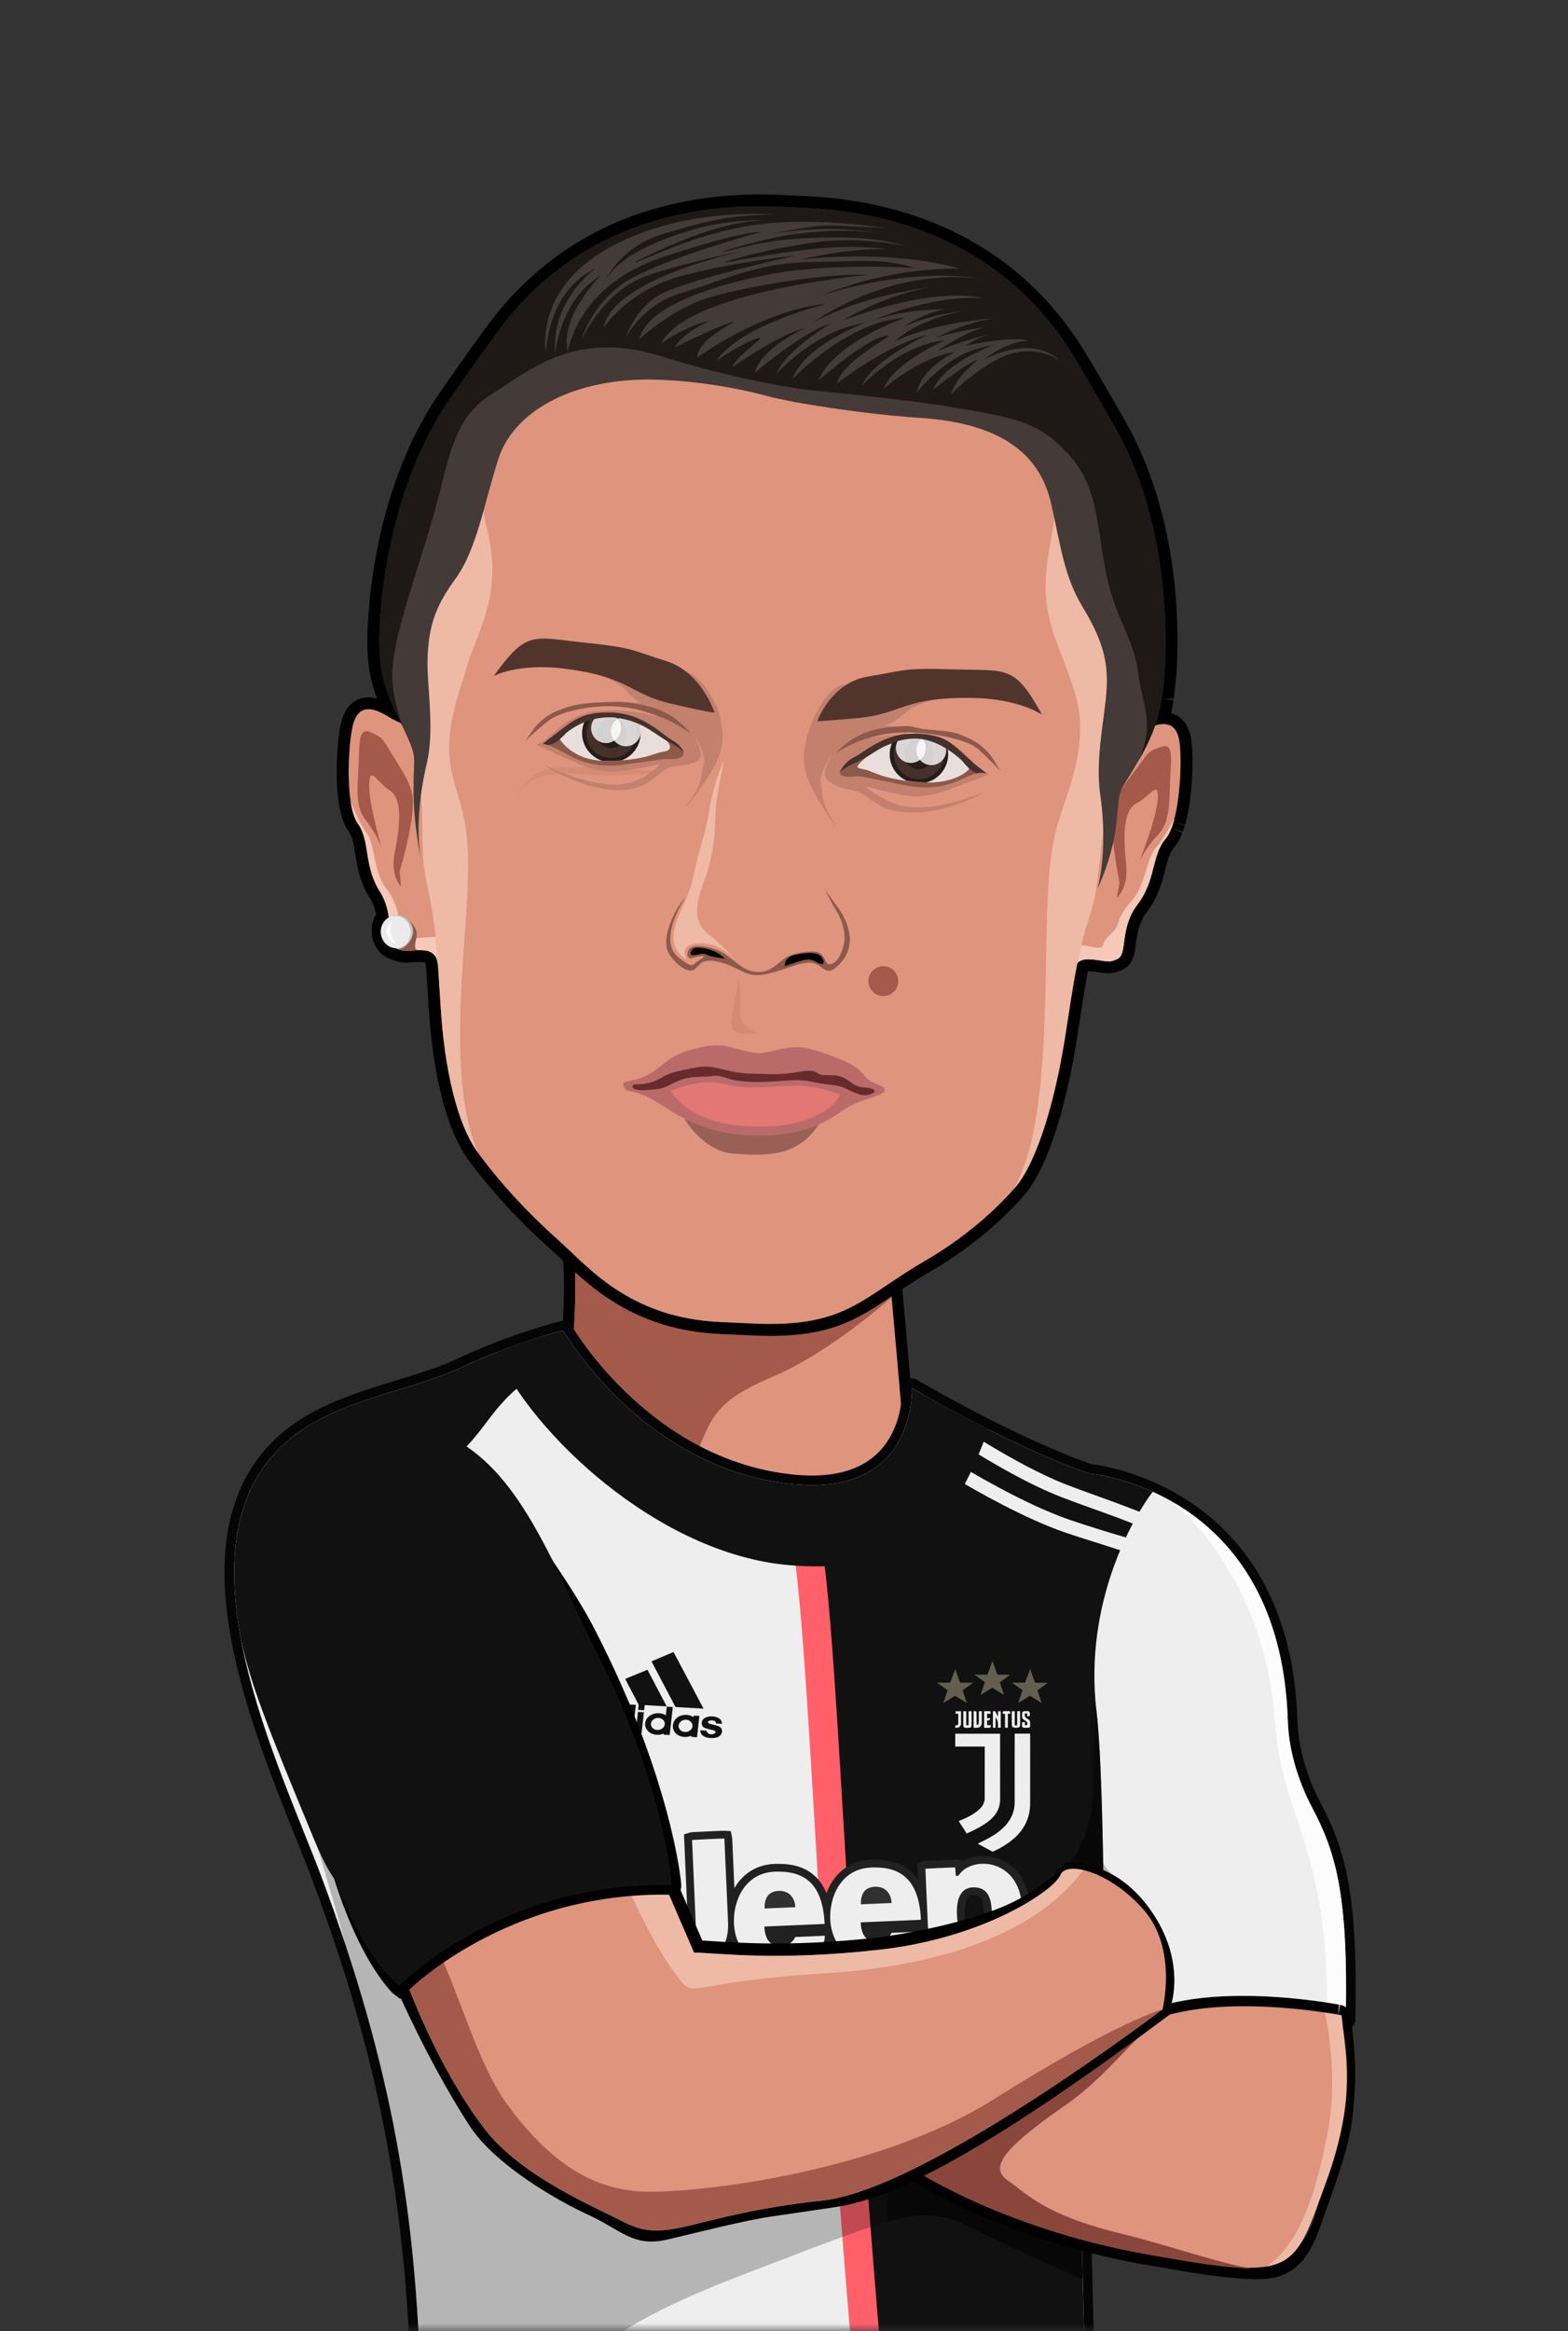 <?xml version="1.0" encoding="UTF-8"?>
<svg width="105px" height="156px" viewBox="0 0 105 156" version="1.1" xmlns="http://www.w3.org/2000/svg" xmlns:xlink="http://www.w3.org/1999/xlink">
    <rect x="0" y="0" width="105" height="156" fill="#333333" stroke="none"/>
    <title>Group</title>
    <defs>
        <rect id="path-1" x="0" y="0" width="105" height="156"></rect>
    </defs>
    <g id="Page-1" stroke="none" stroke-width="1" fill="none" fill-rule="evenodd">
        <g id="Trades---Overview---Trades-Received-(You)" transform="translate(-747, -61)">
            <g id="Group" transform="translate(747, 61)">
                <mask id="mask-2" fill="white">
                    <use xlink:href="#path-1"></use>
                </mask>
                <g id="Mask"></g>
                <g mask="url(#mask-2)">
                    <g transform="translate(14.082, 13)">
                        <g transform="translate(0.918, 0)">
                            <g transform="translate(0, 66.917)">
                                <g transform="translate(22.086, 0)" fill-rule="nonzero">
                                    <path d="M20.192,29.323 C19.346,29.323 18.374,29.249 17.22,29.096 C6.771,27.716 -0.003,16.579 0.53,9.746 C1.027,3.38 0.109,1.099 0.1,1.077 C-0.002,0.834 0.026,0.553 0.176,0.338 C0.326,0.122 0.577,-0.002 0.836,0.008 L22.184,1.029 C22.564,1.047 22.871,1.342 22.908,1.72 C22.914,1.789 23.578,8.714 24.255,16.918 C24.382,18.443 24.583,19.85 24.76,21.093 C25.211,24.249 25.537,26.53 24.285,27.981 C23.495,28.897 22.195,29.323 20.192,29.323 Z M1.815,1.588 C2.089,2.908 2.393,5.49 2.05,9.865 C1.573,15.971 7.959,26.328 17.419,27.578 C20.607,27.999 22.416,27.808 23.132,26.978 C23.929,26.055 23.629,23.961 23.251,21.31 C23.071,20.047 22.867,18.615 22.736,17.045 C22.179,10.314 21.633,4.446 21.452,2.527 L1.815,1.588 Z" id="Shape" fill="#000000"></path>
                                    <path d="M22.149,1.794 C22.149,1.794 22.81,8.688 23.496,16.981 C24.183,25.274 26.978,29.613 17.32,28.337 C7.662,27.061 0.765,16.541 1.29,9.805 C1.816,3.07 0.799,0.773 0.799,0.773 L22.149,1.794 Z" id="Path" fill="#DE947D"></path>
                                    <path d="M22.149,1.794 L0.799,0.773 C0.799,0.773 1.816,3.07 1.291,9.805 C1.074,12.581 2.121,15.999 4.099,19.149 C6.514,19.511 8.74,18.96 9.287,17.873 C10.572,15.321 10.315,14.045 14.555,12.258 C18.006,10.804 21.456,7.913 22.621,6.888 C22.339,3.775 22.149,1.794 22.149,1.794 Z" id="Path" fill="#A45A4A"></path>
                                </g>
                                <path d="M32.255,103.451 C19.633,103.451 12.398,101.493 12.096,101.41 C11.788,101.325 11.589,101.029 11.629,100.713 C11.64,100.618 12.818,91.037 12.522,79.834 C12.191,67.343 10.276,57.505 5.911,45.88 C5.576,44.987 5.172,43.98 4.744,42.914 C1.561,34.98 -3.25,22.991 3.285,16.528 C5.539,14.298 8.524,13.383 11.411,12.498 C12.957,12.024 14.416,11.576 15.776,10.942 C19.343,9.278 22.438,8.526 22.567,8.495 C22.849,8.429 23.139,8.554 23.281,8.803 C23.333,8.894 28.541,17.853 38.239,18.771 C40.76,19.009 42.665,18.483 43.884,17.216 C45.514,15.523 45.42,13.02 45.419,12.995 C45.408,12.76 45.528,12.537 45.732,12.415 C45.935,12.294 46.189,12.293 46.393,12.414 C46.459,12.453 52.96,16.279 58.065,18.057 C59.253,18.195 71.407,19.989 71.881,35.223 C71.935,36.969 72.496,38.97 73.421,40.714 C75.143,43.965 75.933,46.971 75.764,55.258 C75.76,55.457 75.662,55.644 75.5,55.762 C75.337,55.88 75.129,55.916 74.937,55.86 C74.907,55.851 71.934,54.999 68.074,54.999 C66.79,54.999 65.54,55.093 64.358,55.279 C58.516,56.195 58.062,65.118 58.062,67.831 C58.062,72.264 58.958,99.894 58.966,100.173 C58.976,100.487 58.756,100.762 58.446,100.823 C49.511,102.567 40.699,103.451 32.255,103.451 Z M12.974,100.306 C14.869,100.752 21.727,102.169 32.255,102.169 C40.446,102.169 48.99,101.328 57.658,99.668 C57.532,95.743 56.771,71.935 56.771,67.83 C56.771,64.861 57.303,55.087 64.156,54.012 C65.405,53.816 66.722,53.717 68.073,53.717 C70.942,53.717 73.304,54.155 74.486,54.425 C74.584,47.029 73.84,44.26 72.278,41.311 C71.265,39.401 70.65,37.197 70.59,35.263 C70.129,20.461 57.993,19.335 57.871,19.326 C57.816,19.321 57.762,19.31 57.71,19.292 C53.565,17.86 48.655,15.181 46.648,14.043 C46.512,15.117 46.092,16.77 44.827,18.091 C43.322,19.661 41.057,20.324 38.117,20.047 C28.876,19.173 23.618,11.757 22.416,9.86 C21.435,10.129 18.991,10.858 16.324,12.102 C14.882,12.775 13.311,13.256 11.792,13.722 C8.928,14.601 6.224,15.43 4.195,17.436 C-1.736,23.302 2.885,34.819 5.943,42.439 C6.373,43.512 6.78,44.526 7.12,45.432 C11.538,57.2 13.477,67.157 13.812,79.8 C14.07,89.546 13.221,98.078 12.974,100.306 Z" id="Shape" fill="#050505" fill-rule="nonzero"></path>
                                <path d="M6.516,45.656 C11.352,58.538 12.866,68.43 13.167,79.817 C13.468,91.204 12.269,100.792 12.269,100.792 C12.269,100.792 30.071,105.708 58.321,100.193 C58.321,100.193 57.417,72.325 57.417,67.83 C57.417,63.336 58.525,55.544 64.257,54.645 C69.989,53.746 75.118,55.245 75.118,55.245 C75.289,46.877 74.463,44.059 72.849,41.013 C71.916,39.252 71.295,37.168 71.236,35.243 C70.751,19.696 57.922,18.686 57.922,18.686 C52.683,16.877 46.063,12.965 46.063,12.965 C46.063,12.965 46.426,20.189 38.178,19.409 C28.013,18.447 22.719,9.118 22.719,9.118 C22.719,9.118 19.6,9.866 16.05,11.522 C12.031,13.397 7.027,13.731 3.74,16.982 C-3.357,24.002 3.743,38.271 6.516,45.656 Z" id="Path" fill="#EEEEEE" fill-rule="nonzero"></path>
                                <g transform="translate(23.827, 30.595)" fill="#111111" fill-rule="nonzero">
                                    <path d="M9.3,5.012 C9.195,4.964 9.072,4.942 8.958,4.908 C8.854,4.879 8.746,4.859 8.645,4.822 C8.612,4.81 8.575,4.763 8.58,4.736 C8.586,4.699 8.626,4.653 8.663,4.641 C8.777,4.597 8.895,4.608 9.007,4.647 C9.096,4.675 9.119,4.745 9.118,4.822 C9.252,4.831 9.382,4.838 9.515,4.846 C9.518,4.705 9.469,4.596 9.362,4.508 C9.134,4.321 8.651,4.288 8.384,4.444 C8.22,4.541 8.149,4.678 8.166,4.843 C8.182,4.996 8.276,5.101 8.446,5.15 C8.548,5.179 8.652,5.203 8.754,5.228 C8.839,5.253 8.931,5.267 9.01,5.299 C9.109,5.338 9.115,5.422 9.03,5.482 C8.999,5.505 8.959,5.522 8.919,5.532 C8.7,5.587 8.523,5.492 8.483,5.301 C8.345,5.293 8.207,5.285 8.07,5.277 C8.059,5.465 8.173,5.628 8.374,5.715 C8.547,5.787 8.733,5.805 8.925,5.797 C9.053,5.789 9.176,5.764 9.292,5.704 C9.529,5.584 9.665,5.184 9.3,5.012 Z" id="Path"></path>
                                    <path d="M7.609,4.396 C7.203,4.144 6.74,4.237 6.491,4.453 C6.222,4.684 6.15,5.053 6.321,5.345 C6.407,5.487 6.532,5.596 6.7,5.66 C6.955,5.759 7.212,5.744 7.471,5.638 C7.473,5.669 7.473,5.693 7.475,5.718 C7.599,5.727 7.718,5.735 7.849,5.742 C7.902,5.265 7.953,4.794 8.005,4.319 C7.878,4.311 7.754,4.304 7.628,4.296 C7.622,4.33 7.617,4.36 7.609,4.396 Z M7.039,5.392 C6.781,5.379 6.591,5.182 6.615,4.952 C6.64,4.73 6.87,4.555 7.123,4.571 C7.374,4.586 7.57,4.791 7.545,5.016 C7.522,5.231 7.286,5.407 7.039,5.392 Z" id="Shape"></path>
                                    <path d="M6.194,3.719 C6.072,3.71 5.951,3.703 5.822,3.697 C5.801,3.892 5.779,4.082 5.756,4.283 C5.583,4.162 5.39,4.121 5.179,4.135 C4.965,4.147 4.778,4.22 4.622,4.351 C4.361,4.576 4.294,4.907 4.458,5.188 C4.564,5.369 4.732,5.489 4.957,5.548 C5.182,5.606 5.399,5.589 5.617,5.495 C5.616,5.527 5.615,5.547 5.614,5.57 C5.748,5.579 5.878,5.586 6.012,5.595 C6.015,5.578 6.019,5.564 6.021,5.548 C6.087,4.959 6.154,4.37 6.221,3.78 C6.222,3.769 6.225,3.756 6.222,3.749 C6.217,3.737 6.204,3.719 6.194,3.719 Z M5.181,5.256 C4.932,5.241 4.736,5.043 4.759,4.828 C4.782,4.613 5.018,4.438 5.266,4.45 C5.519,4.464 5.712,4.657 5.689,4.876 C5.666,5.1 5.44,5.27 5.181,5.256 Z" id="Shape"></path>
                                    <path d="M3.289,4.136 C3.11,4.017 2.918,3.972 2.709,3.982 C2.496,3.991 2.311,4.061 2.157,4.193 C1.897,4.416 1.828,4.76 1.989,5.043 C2.065,5.179 2.182,5.283 2.34,5.351 C2.604,5.465 2.875,5.45 3.149,5.345 C3.149,5.376 3.148,5.398 3.149,5.422 C3.281,5.43 3.41,5.438 3.543,5.445 C3.613,4.82 3.684,4.197 3.753,3.575 C3.618,3.566 3.488,3.558 3.354,3.551 C3.333,3.745 3.312,3.933 3.289,4.136 Z M2.709,5.104 C2.453,5.089 2.268,4.899 2.293,4.676 C2.317,4.453 2.543,4.286 2.797,4.299 C3.046,4.314 3.247,4.517 3.222,4.734 C3.197,4.947 2.957,5.119 2.709,5.104 Z" id="Shape"></path>
                                    <path d="M1.424,4.019 C0.984,3.802 0.599,3.826 0.303,4.087 C0.031,4.325 -0.034,4.678 0.142,4.972 C0.229,5.116 0.359,5.226 0.53,5.291 C0.781,5.386 1.034,5.369 1.286,5.27 C1.286,5.297 1.288,5.319 1.287,5.344 C1.422,5.353 1.549,5.36 1.681,5.369 C1.733,4.891 1.786,4.418 1.838,3.944 C1.703,3.935 1.574,3.928 1.443,3.92 C1.436,3.953 1.432,3.982 1.424,4.019 Z M0.851,5.018 C0.601,5.002 0.408,4.799 0.432,4.578 C0.455,4.36 0.694,4.179 0.941,4.195 C1.195,4.21 1.383,4.406 1.36,4.633 C1.336,4.862 1.11,5.036 0.851,5.018 Z" id="Shape"></path>
                                    <path d="M8.287,3.829 C7.824,2.954 7.361,2.084 6.899,1.214 C6.69,0.82 6.482,0.429 6.273,0.038 C5.781,0.246 5.295,0.452 4.8,0.663 C4.809,0.683 4.816,0.697 4.823,0.71 C5.342,1.695 5.862,2.681 6.38,3.667 C6.382,3.671 6.383,3.675 6.386,3.679 C6.387,3.68 6.387,3.682 6.39,3.682 C6.392,3.685 6.394,3.688 6.396,3.689 C6.398,3.691 6.399,3.693 6.4,3.694 C6.402,3.697 6.404,3.699 6.405,3.7 C6.407,3.7 6.409,3.702 6.41,3.704 C6.412,3.704 6.413,3.704 6.415,3.705 C6.419,3.707 6.422,3.709 6.426,3.712 C6.427,3.711 6.428,3.712 6.428,3.712 C6.432,3.713 6.434,3.714 6.436,3.715 L6.436,3.715 C6.449,3.719 6.463,3.721 6.479,3.724 C7.056,3.757 7.634,3.792 8.209,3.826 C8.232,3.829 8.254,3.828 8.288,3.83 C8.287,3.829 8.287,3.829 8.287,3.829 Z" id="Path"></path>
                                    <path d="M5.821,3.678 C5.561,3.184 5.302,2.693 5.043,2.203 C4.874,1.877 4.703,1.552 4.531,1.226 C4.03,1.431 3.537,1.633 3.04,1.836 C3.053,1.864 3.063,1.883 3.072,1.901 C3.354,2.439 3.635,2.979 3.914,3.518 C3.917,3.525 3.921,3.531 3.923,3.538 C3.924,3.539 3.924,3.539 3.924,3.54 C3.928,3.548 3.929,3.554 3.931,3.563 C3.935,3.584 3.936,3.605 3.935,3.628 C3.929,3.721 3.915,3.813 3.904,3.913 C4.042,3.922 4.171,3.929 4.311,3.936 C4.324,3.822 4.336,3.708 4.349,3.589 C4.844,3.62 5.326,3.649 5.821,3.679 C5.821,3.679 5.821,3.679 5.821,3.678 Z" id="Path"></path>
                                    <path d="M1.547,3.424 C2.122,3.457 2.697,3.492 3.272,3.527 C3.294,3.528 3.317,3.528 3.349,3.528 C3.351,3.527 3.352,3.528 3.353,3.528 C3.145,3.139 2.94,2.76 2.734,2.374 C2.607,2.429 2.48,2.481 2.354,2.533 C1.988,2.687 1.625,2.839 1.259,2.993 C1.323,3.119 1.387,3.239 1.445,3.362 C1.465,3.404 1.493,3.421 1.547,3.424 Z" id="Path"></path>
                                    <path d="M3.739,5.443 C3.874,5.452 4.005,5.46 4.136,5.468 C4.189,4.999 4.241,4.537 4.293,4.07 C4.16,4.062 4.031,4.055 3.894,4.046 C3.842,4.515 3.791,4.979 3.739,5.443 Z" id="Path"></path>
                                </g>
                                <path d="M71.236,35.243 C70.978,26.971 67.226,22.815 63.77,20.736 C63.748,20.746 63.727,20.755 63.705,20.765 C63.705,20.765 69.73,25.573 70.375,35.297 C70.805,41.772 74.025,43.619 73.847,54.944 C74.652,55.109 75.118,55.245 75.118,55.245 C75.289,46.877 74.463,44.058 72.849,41.013 C71.916,39.252 71.295,37.168 71.236,35.243 Z" id="Path" fill="#FFFFFF" fill-rule="nonzero" opacity="0.8"></path>
                                <path d="M56.18,18.708 C56.177,18.708 56.175,18.707 56.173,18.707 C56.094,18.697 56.038,18.692 56.009,18.689 C56.008,18.689 56.006,18.688 56.005,18.688 C55.994,18.687 55.985,18.686 55.985,18.686 C52.545,17.498 49.035,15.626 47.029,14.481 C47.016,14.52 47.002,14.56 46.987,14.601 C46.979,14.626 46.969,14.652 46.96,14.678 C46.945,14.718 46.93,14.759 46.914,14.8 C46.897,14.847 46.878,14.894 46.858,14.942 C46.838,14.991 46.817,15.042 46.795,15.093 C46.777,15.134 46.76,15.174 46.741,15.215 C46.724,15.254 46.706,15.293 46.687,15.332 C46.664,15.382 46.639,15.432 46.614,15.482 C46.587,15.536 46.559,15.591 46.529,15.646 C46.504,15.693 46.479,15.74 46.453,15.787 C46.43,15.828 46.407,15.869 46.383,15.91 C46.356,15.956 46.327,16.003 46.299,16.049 C46.261,16.112 46.221,16.175 46.179,16.238 C46.148,16.285 46.117,16.332 46.084,16.38 C46.053,16.425 46.021,16.469 45.988,16.514 C45.959,16.554 45.929,16.594 45.899,16.634 C45.844,16.706 45.787,16.779 45.727,16.851 C45.693,16.893 45.659,16.934 45.623,16.976 C45.582,17.024 45.538,17.071 45.495,17.119 C45.464,17.152 45.434,17.186 45.402,17.219 C45.245,17.384 45.076,17.545 44.892,17.701 C44.86,17.728 44.828,17.755 44.795,17.782 C44.736,17.831 44.676,17.879 44.614,17.927 C44.601,17.937 44.586,17.947 44.573,17.957 C44.444,18.054 44.309,18.147 44.168,18.237 C44.136,18.258 44.103,18.279 44.07,18.3 C43.996,18.345 43.922,18.39 43.845,18.434 C43.823,18.446 43.799,18.459 43.776,18.471 C43.628,18.553 43.473,18.631 43.312,18.705 C43.279,18.721 43.247,18.736 43.213,18.751 C43.127,18.789 43.038,18.827 42.948,18.862 C42.916,18.875 42.883,18.887 42.85,18.899 C42.677,18.965 42.498,19.026 42.312,19.082 C42.279,19.091 42.249,19.101 42.217,19.111 C42.117,19.139 42.014,19.166 41.911,19.191 C41.868,19.202 41.824,19.212 41.781,19.222 C41.579,19.268 41.37,19.308 41.154,19.343 C41.125,19.347 41.097,19.352 41.068,19.357 C40.957,19.373 40.844,19.387 40.729,19.4 C40.672,19.406 40.615,19.412 40.556,19.417 C40.301,19.442 40.037,19.459 39.762,19.466 C39.76,19.466 39.759,19.466 39.758,19.466 C39.415,20.189 37.585,20.66 37.75,21.427 C39.202,28.159 39.392,46.623 42.049,77.587 C42.964,88.249 44.18,97.286 44.086,102.25 C47.912,101.895 52.031,101.348 56.415,100.551 C56.369,99.319 56.283,97.078 56.23,95.381 C56.195,94.285 56.157,93.05 56.115,91.721 C56.114,91.685 56.113,91.649 56.112,91.613 C56.109,91.513 56.105,91.41 56.103,91.308 C55.979,87.317 55.835,82.568 55.717,78.344 C55.716,78.324 55.716,78.305 55.715,78.286 C55.713,78.201 55.71,78.117 55.708,78.032 C55.69,77.392 55.673,76.765 55.656,76.156 C55.655,76.077 55.652,75.999 55.65,75.921 C55.649,75.88 55.648,75.839 55.647,75.799 C55.642,75.637 55.638,75.476 55.634,75.316 L55.634,75.312 C55.627,75.079 55.622,74.849 55.616,74.623 C55.614,74.545 55.612,74.467 55.61,74.39 C55.605,74.214 55.601,74.04 55.596,73.868 C55.596,73.861 55.595,73.853 55.595,73.846 C55.595,73.842 55.595,73.84 55.595,73.836 C55.593,73.733 55.59,73.629 55.588,73.527 C55.587,73.513 55.587,73.5 55.587,73.486 C55.586,73.444 55.584,73.403 55.583,73.361 C55.574,72.997 55.565,72.644 55.557,72.305 C55.557,72.286 55.556,72.268 55.556,72.249 C55.554,72.175 55.553,72.1 55.551,72.027 C55.55,71.977 55.548,71.929 55.548,71.879 C55.542,71.641 55.537,71.41 55.532,71.186 C55.53,71.143 55.529,71.099 55.528,71.057 C55.527,70.988 55.525,70.92 55.524,70.852 C55.523,70.816 55.523,70.781 55.522,70.745 C55.519,70.63 55.517,70.517 55.515,70.406 C55.514,70.403 55.514,70.4 55.514,70.397 C55.513,70.33 55.512,70.264 55.51,70.198 C55.509,70.161 55.509,70.125 55.508,70.088 C55.508,70.077 55.508,70.066 55.508,70.054 C55.507,70.027 55.506,69.998 55.506,69.97 C55.505,69.957 55.505,69.945 55.505,69.931 C55.5,69.693 55.497,69.466 55.493,69.255 C55.493,69.248 55.493,69.24 55.492,69.234 C55.492,69.219 55.492,69.205 55.492,69.19 C55.49,69.104 55.489,69.018 55.488,68.937 C55.488,68.922 55.487,68.907 55.487,68.893 C55.486,68.834 55.486,68.778 55.485,68.722 C55.484,68.675 55.484,68.628 55.483,68.583 C55.483,68.554 55.482,68.527 55.482,68.499 C55.481,68.403 55.48,68.311 55.479,68.225 C55.479,68.199 55.479,68.172 55.479,68.147 C55.479,68.128 55.479,68.108 55.478,68.089 C55.478,67.996 55.477,67.909 55.477,67.83 C55.477,67.685 55.479,67.536 55.481,67.385 L55.481,67.375 C55.482,67.331 55.484,67.286 55.485,67.242 C55.485,67.229 55.485,67.216 55.486,67.203 C55.491,66.942 55.501,66.674 55.515,66.398 L55.515,66.397 C55.517,66.346 55.521,66.295 55.523,66.244 C55.524,66.239 55.524,66.235 55.524,66.231 C55.541,65.941 55.562,65.645 55.588,65.344 C55.588,65.342 55.588,65.34 55.589,65.338 C55.59,65.32 55.592,65.302 55.594,65.284 C55.609,65.118 55.626,64.951 55.644,64.782 C55.644,64.779 55.644,64.776 55.645,64.774 C55.649,64.743 55.652,64.713 55.655,64.682 L55.656,64.676 C55.674,64.512 55.695,64.348 55.716,64.183 C55.717,64.183 55.717,64.182 55.717,64.182 L55.717,64.18 C55.803,63.536 55.916,62.881 56.061,62.23 L56.068,62.2 C56.307,61.134 56.634,60.082 57.073,59.114 C57.015,48.281 56.932,38.333 56.486,34.568 C55.624,27.289 59.003,21.52 60.257,19.911 L60.257,19.911 C58.337,19.04 56.721,18.776 56.18,18.708 Z" id="Path" fill="#FF606A" fill-rule="nonzero"></path>
                                <path d="M58.315,100.003 C58.29,99.227 58.19,96.142 58.066,92.154 C58.061,91.998 58.057,91.841 58.052,91.682 C58.051,91.659 58.05,91.636 58.049,91.613 C58.046,91.512 58.043,91.409 58.04,91.308 C58.033,91.075 58.025,90.832 58.018,90.594 C58.013,90.425 58.008,90.255 58.002,90.084 C58.001,90.034 57.999,89.984 57.997,89.934 C57.955,88.554 57.911,87.105 57.867,85.636 C57.862,85.474 57.857,85.313 57.852,85.15 C57.843,84.849 57.834,84.546 57.825,84.243 C57.82,84.075 57.815,83.908 57.81,83.739 C57.8,83.399 57.79,83.059 57.78,82.719 C57.777,82.613 57.774,82.506 57.771,82.4 C57.73,81.008 57.69,79.628 57.653,78.301 C57.653,78.296 57.652,78.291 57.652,78.286 C57.65,78.218 57.649,78.151 57.647,78.084 C57.642,77.925 57.638,77.771 57.634,77.615 C57.623,77.211 57.612,76.814 57.601,76.423 C57.599,76.333 57.596,76.243 57.594,76.156 C57.592,76.077 57.59,75.999 57.588,75.921 C57.587,75.88 57.585,75.84 57.584,75.8 C57.584,75.786 57.584,75.772 57.583,75.757 C57.579,75.609 57.575,75.462 57.571,75.316 L57.571,75.314 C57.564,75.026 57.557,74.744 57.549,74.466 C57.548,74.441 57.548,74.415 57.547,74.39 C57.546,74.358 57.546,74.327 57.545,74.296 C57.542,74.189 57.539,74.084 57.537,73.979 C57.536,73.935 57.535,73.891 57.533,73.847 L57.533,73.846 C57.533,73.842 57.533,73.839 57.533,73.836 C57.531,73.732 57.527,73.628 57.525,73.526 C57.525,73.513 57.525,73.5 57.524,73.486 C57.523,73.444 57.522,73.402 57.521,73.36 C57.52,73.339 57.52,73.318 57.52,73.297 C57.517,73.206 57.515,73.113 57.513,73.024 C57.513,73.01 57.512,72.996 57.512,72.982 C57.506,72.752 57.501,72.525 57.495,72.304 C57.495,72.286 57.494,72.268 57.494,72.249 C57.492,72.175 57.491,72.1 57.488,72.027 C57.488,72.007 57.488,71.989 57.487,71.97 C57.483,71.797 57.48,71.629 57.475,71.464 C57.474,71.423 57.474,71.384 57.473,71.343 C57.471,71.269 57.469,71.194 57.468,71.122 C57.468,71.1 57.467,71.078 57.466,71.057 C57.465,70.987 57.463,70.92 57.462,70.852 C57.461,70.816 57.46,70.78 57.459,70.745 C57.459,70.722 57.458,70.7 57.458,70.677 C57.456,70.582 57.454,70.489 57.452,70.398 L57.452,70.397 C57.451,70.33 57.449,70.263 57.448,70.198 C57.447,70.161 57.446,70.125 57.446,70.088 C57.446,70.076 57.445,70.065 57.445,70.054 C57.444,70.026 57.444,69.997 57.443,69.97 C57.443,69.965 57.443,69.961 57.443,69.956 C57.441,69.849 57.439,69.742 57.437,69.639 C57.435,69.507 57.432,69.377 57.43,69.255 C57.43,69.248 57.43,69.24 57.43,69.233 C57.429,69.22 57.429,69.207 57.429,69.194 C57.429,69.189 57.429,69.185 57.429,69.18 C57.428,69.097 57.426,69.015 57.425,68.937 C57.425,68.922 57.424,68.907 57.424,68.893 C57.423,68.834 57.423,68.778 57.422,68.722 C57.421,68.675 57.421,68.628 57.42,68.583 C57.42,68.554 57.419,68.527 57.419,68.499 C57.419,68.467 57.418,68.439 57.418,68.408 C57.418,68.389 57.418,68.37 57.418,68.351 C57.417,68.325 57.417,68.3 57.417,68.274 C57.417,68.26 57.417,68.245 57.417,68.232 L57.417,68.225 C57.417,68.199 57.416,68.172 57.416,68.147 L57.416,68.139 C57.415,68.028 57.415,67.922 57.415,67.83 C57.415,67.684 57.416,67.534 57.418,67.381 L57.418,67.375 C57.419,67.331 57.421,67.285 57.422,67.241 C57.422,67.229 57.422,67.215 57.423,67.203 C57.423,67.201 57.423,67.2 57.423,67.199 C57.429,66.939 57.438,66.672 57.452,66.397 L57.452,66.397 C57.455,66.346 57.458,66.295 57.46,66.244 C57.46,66.242 57.461,66.24 57.461,66.239 C57.461,66.238 57.461,66.238 57.461,66.237 C57.478,65.944 57.499,65.644 57.526,65.338 L57.526,65.338 C57.526,65.336 57.526,65.334 57.527,65.331 C57.542,65.154 57.56,64.976 57.58,64.795 C57.58,64.793 57.58,64.79 57.581,64.788 C57.581,64.786 57.581,64.784 57.581,64.782 C57.582,64.779 57.582,64.776 57.582,64.773 C57.586,64.743 57.589,64.712 57.592,64.682 C57.592,64.681 57.593,64.681 57.593,64.68 C57.61,64.53 57.628,64.38 57.648,64.228 C57.649,64.221 57.65,64.214 57.65,64.207 C57.652,64.199 57.653,64.191 57.654,64.183 C57.654,64.183 57.654,64.182 57.654,64.182 L57.654,64.182 C57.654,64.182 57.654,64.181 57.655,64.181 C57.697,63.86 57.746,63.538 57.803,63.214 C57.803,63.214 57.803,63.214 57.803,63.213 L57.803,63.212 C57.861,62.883 57.926,62.553 58,62.224 C58,62.223 58,62.222 58,62.221 L58.005,62.2 C58.006,62.198 58.006,62.196 58.007,62.194 C58.007,62.194 58.007,62.193 58.007,62.192 C58.126,61.662 58.268,61.136 58.433,60.622 L58.434,60.619 C58.434,60.618 58.434,60.617 58.435,60.616 C58.601,60.1 58.792,59.597 59.011,59.115 C58.953,48.281 58.87,38.334 58.424,34.569 C57.562,27.289 60.941,21.52 62.195,19.911 C62.195,19.911 62.195,19.911 62.195,19.911 C62.194,19.911 62.194,19.911 62.193,19.91 C62.076,19.858 61.962,19.807 61.848,19.759 C61.844,19.757 61.841,19.756 61.838,19.755 C61.837,19.755 61.837,19.755 61.837,19.755 C60.075,19.008 58.623,18.772 58.115,18.708 C58.113,18.708 58.11,18.708 58.108,18.707 C58.029,18.697 57.973,18.692 57.945,18.689 C57.943,18.689 57.941,18.689 57.94,18.689 C57.929,18.688 57.921,18.687 57.921,18.687 C57.086,18.399 56.247,18.07 55.426,17.721 C52.21,16.36 48.945,14.596 47.25,13.645 C47.247,13.66 47.245,13.674 47.242,13.691 C47.241,13.693 47.241,13.695 47.24,13.697 C47.24,13.697 47.24,13.698 47.24,13.698 L47.24,13.698 C47.24,13.7 47.239,13.702 47.239,13.704 C47.224,13.779 47.203,13.87 47.176,13.977 C47.17,14 47.164,14.025 47.157,14.05 C47.15,14.078 47.142,14.106 47.134,14.136 C47.126,14.163 47.117,14.192 47.109,14.222 C47.094,14.269 47.079,14.319 47.063,14.37 C47.052,14.406 47.041,14.441 47.029,14.477 C47.017,14.514 47.004,14.551 46.99,14.59 C46.98,14.618 46.97,14.648 46.959,14.677 C46.944,14.719 46.928,14.761 46.912,14.804 C46.903,14.827 46.893,14.85 46.885,14.873 C46.85,14.962 46.811,15.053 46.771,15.146 C46.762,15.166 46.753,15.186 46.744,15.207 C46.72,15.261 46.694,15.315 46.667,15.371 C46.659,15.389 46.65,15.407 46.641,15.425 C46.55,15.612 46.445,15.805 46.327,16 C46.323,16.008 46.318,16.016 46.313,16.024 C45.54,17.298 44.165,18.68 41.755,19.227 C41.755,19.227 41.754,19.227 41.754,19.227 C41.768,20.093 39.503,20.579 39.687,21.427 C41.139,28.158 41.329,46.623 43.985,77.586 C44.892,88.157 46.15,97.065 46.085,102.049 C46.088,102.049 46.091,102.049 46.093,102.048 C46.535,102.001 46.982,101.95 47.433,101.897 C47.508,101.888 47.583,101.879 47.659,101.87 C48.051,101.824 48.445,101.775 48.842,101.724 C48.927,101.713 49.011,101.703 49.097,101.692 C49.533,101.635 49.973,101.576 50.415,101.515 C50.447,101.51 50.478,101.506 50.511,101.502 C51.002,101.433 51.496,101.362 51.995,101.287 C52.023,101.282 52.051,101.278 52.079,101.274 C52.519,101.207 52.964,101.138 53.411,101.066 C53.544,101.045 53.679,101.022 53.813,101 C54.161,100.944 54.512,100.885 54.864,100.825 C55.021,100.798 55.179,100.771 55.338,100.743 C55.686,100.682 56.037,100.62 56.389,100.555 C56.537,100.529 56.683,100.503 56.831,100.475 C57.324,100.384 57.82,100.291 58.32,100.193 C58.32,100.193 58.319,100.16 58.317,100.099 C58.317,100.073 58.316,100.04 58.315,100.003 Z" id="Path" fill="#111111" fill-rule="nonzero"></path>
                                <path d="M58.864,44.757 C57.859,42.959 58.706,30.973 58.102,34.568 C57.498,38.164 59.43,41.56 56.011,45.556 C52.592,49.551 45.351,51.349 41.933,51.549 C38.514,51.749 29.362,51.878 28.474,48.386 C27.57,44.833 26.598,31.85 25.085,29.847 C22.504,26.428 23.042,28.137 21.428,24.825 C19.62,21.113 15.987,20.185 15.987,20.185 C13.172,17.987 12.367,18.786 6.611,18.915 C6.577,18.916 6.541,18.924 6.506,18.926 C6.505,18.928 6.503,18.93 6.501,18.932 C6.424,19.024 6.353,19.116 6.28,19.207 C6.233,19.268 6.185,19.329 6.14,19.39 C6.081,19.468 6.025,19.545 5.97,19.622 C5.91,19.707 5.852,19.792 5.797,19.875 C5.758,19.934 5.719,19.992 5.682,20.05 C5.591,20.196 5.505,20.341 5.428,20.484 C2.712,25.579 2.916,32.471 6.838,45.656 C7.311,47.245 7.747,48.781 8.15,50.275 C11.704,60.99 12.902,69.828 13.167,79.817 C13.384,88.036 12.82,95.317 12.489,98.732 C13.911,96.253 15.897,92.596 17.999,88.108 C22.021,79.516 23.228,76.72 34.692,72.325 C46.156,67.93 46.759,67.531 50.38,69.329 C52.414,70.339 55.333,71.663 57.503,72.631 C57.484,71.867 57.469,71.163 57.456,70.532 C57.455,70.517 57.455,70.501 57.455,70.486 C57.452,70.376 57.45,70.267 57.448,70.161 C57.447,70.126 57.446,70.089 57.446,70.055 C57.444,69.934 57.441,69.816 57.439,69.702 C57.438,69.657 57.438,69.614 57.437,69.57 C57.436,69.502 57.435,69.434 57.433,69.369 C57.432,69.314 57.431,69.259 57.431,69.206 C57.43,69.149 57.429,69.094 57.428,69.04 C57.427,68.992 57.427,68.943 57.426,68.897 C57.424,68.805 57.423,68.716 57.422,68.63 C57.422,68.601 57.421,68.574 57.421,68.546 C57.42,68.481 57.419,68.417 57.419,68.356 C57.419,68.328 57.418,68.301 57.418,68.274 C57.418,68.218 57.417,68.163 57.417,68.111 C57.417,68.085 57.417,68.058 57.417,68.032 C57.416,67.961 57.416,67.893 57.416,67.83 C57.416,67.697 57.417,67.56 57.419,67.421 C57.42,67.373 57.421,67.323 57.422,67.274 C57.424,67.182 57.426,67.09 57.429,66.995 C57.43,66.936 57.433,66.876 57.435,66.816 C57.438,66.729 57.442,66.643 57.446,66.555 C57.448,66.49 57.452,66.424 57.455,66.357 C57.46,66.273 57.464,66.189 57.469,66.103 C57.474,66.032 57.479,65.961 57.483,65.89 C57.489,65.808 57.495,65.725 57.502,65.642 C57.508,65.567 57.514,65.492 57.52,65.417 C57.527,65.335 57.535,65.252 57.543,65.169 C57.55,65.092 57.558,65.014 57.566,64.936 C57.574,64.855 57.583,64.774 57.592,64.694 C57.601,64.612 57.61,64.53 57.621,64.447 C57.63,64.37 57.64,64.292 57.651,64.214 C57.662,64.128 57.673,64.042 57.686,63.955 C57.695,63.886 57.707,63.817 57.718,63.748 C57.771,63.393 57.833,63.037 57.905,62.679 C57.916,62.622 57.927,62.564 57.939,62.506 C57.96,62.404 57.983,62.303 58.006,62.201 C58.02,62.138 58.034,62.077 58.048,62.015 C58.072,61.914 58.097,61.814 58.122,61.714 C58.137,61.651 58.153,61.589 58.169,61.527 C58.195,61.427 58.223,61.327 58.251,61.227 C58.268,61.166 58.285,61.106 58.303,61.046 C58.333,60.945 58.363,60.844 58.395,60.743 C58.413,60.686 58.431,60.629 58.449,60.573 C58.483,60.47 58.517,60.368 58.552,60.266 C58.57,60.214 58.589,60.163 58.608,60.111 C58.646,60.006 58.684,59.901 58.724,59.796 C58.741,59.754 58.758,59.712 58.775,59.67 C58.819,59.558 58.864,59.447 58.912,59.337 C58.92,59.318 58.929,59.299 58.937,59.28 C59.169,58.748 59.435,58.24 59.737,57.768 C59.755,57.74 59.772,57.711 59.79,57.684 C59.853,57.588 59.918,57.495 59.983,57.403 C60.008,57.368 60.033,57.332 60.058,57.298 C60.123,57.21 60.189,57.125 60.256,57.04 C60.285,57.004 60.314,56.967 60.344,56.932 C60.412,56.85 60.481,56.769 60.551,56.69 C60.583,56.656 60.614,56.622 60.646,56.588 C60.718,56.51 60.792,56.434 60.868,56.36 C60.899,56.329 60.932,56.299 60.965,56.268 C61.043,56.194 61.123,56.121 61.205,56.051 C61.234,56.025 61.265,56.001 61.295,55.976 C61.383,55.904 61.471,55.833 61.562,55.765 C61.582,55.751 61.602,55.738 61.622,55.723 C61.961,55.479 62.325,55.266 62.718,55.093 C62.76,54.906 62.804,54.723 62.849,54.545 C64.458,48.153 59.87,46.555 58.864,44.757 Z" id="Path" fill="#000000" fill-rule="nonzero" opacity="0.24"></path>
                                <g transform="translate(26.395, 42.575)">
                                    <path d="M26.71,8.861 C26.23,8.881 25.861,9.279 25.88,9.756 C25.9,10.232 26.302,10.602 26.781,10.583 C27.26,10.564 27.631,10.163 27.612,9.686 C27.593,9.21 27.19,8.841 26.71,8.861 Z" id="Path" fill="#303030"></path>
                                    <g fill-rule="nonzero">
                                        <path d="M11.398,3.628 C11.057,3.501 10.688,3.487 10.317,3.587 C9.913,3.696 9.61,3.955 9.437,4.337 C9.29,4.665 9.278,4.99 9.284,5.236 L9.297,5.766 L11.169,5.686 C11.238,5.682 11.306,5.679 11.374,5.676 L11.418,5.674 L11.66,5.665 C11.739,5.661 11.818,5.657 11.897,5.651 L12.379,5.615 L12.381,5.135 C12.382,4.9 12.327,4.647 12.227,4.424 C12.055,4.043 11.768,3.767 11.398,3.628 Z" id="Path" fill="#303030"></path>
                                        <path d="M17.693,3.301 C17.396,3.222 17.084,3.223 16.777,3.305 C16.366,3.413 16.058,3.675 15.884,4.061 C15.782,4.29 15.732,4.548 15.732,4.848 C15.731,4.879 15.733,4.909 15.734,4.94 L15.758,5.485 L18.685,5.358 L18.797,5.026 C18.807,4.999 18.83,4.933 18.831,4.852 C18.831,4.826 18.831,4.799 18.829,4.771 C18.812,4.541 18.758,4.327 18.67,4.135 C18.472,3.706 18.134,3.418 17.693,3.301 Z" id="Path" fill="#303030"></path>
                                        <path d="M25.957,8.843 C26.224,8.696 26.467,8.504 26.682,8.264 C26.992,7.92 27.219,7.509 27.377,7.009 C27.515,6.571 27.586,6.109 27.592,5.597 C27.597,5.148 27.56,4.741 27.477,4.354 C27.373,3.867 27.206,3.449 26.966,3.078 C26.738,2.725 26.451,2.433 26.115,2.209 C25.641,1.895 25.111,1.726 24.54,1.709 C24.117,1.696 23.713,1.769 23.341,1.926 C23.249,1.965 23.161,2.009 23.077,2.057 L23.074,1.996 L22.617,1.957 C22.577,1.953 22.523,1.948 21.749,1.982 C20.512,2.035 20.484,2.045 20.404,2.073 L20.033,2.199 L20.081,3.311 C19.97,3.143 19.846,2.991 19.708,2.852 C19.317,2.462 18.819,2.195 18.228,2.062 C17.963,2.002 17.686,1.968 17.382,1.959 C17.209,1.953 17.065,1.954 16.926,1.959 C16.727,1.968 16.545,1.989 16.373,2.023 C16.01,2.093 15.671,2.223 15.366,2.407 C14.908,2.683 14.529,3.075 14.242,3.571 C14.128,3.767 14.032,3.975 13.951,4.193 C13.878,4.017 13.796,3.852 13.701,3.697 C13.446,3.276 13.11,2.94 12.704,2.7 C12.347,2.489 11.946,2.353 11.477,2.284 C11.249,2.251 11.004,2.235 10.709,2.233 C10.356,2.232 10.055,2.265 9.77,2.335 C9.219,2.471 8.736,2.742 8.336,3.14 C8.121,3.354 7.936,3.597 7.783,3.865 C7.757,3.267 7.731,2.67 7.705,2.072 L7.64,0.592 C7.639,0.567 7.638,0.542 7.634,0.514 C7.631,0.488 7.626,0.462 7.62,0.436 L7.539,0.044 L7.136,0.022 C7.104,0.02 7.045,0.017 6.316,0.048 C4.903,0.109 4.863,0.121 4.791,0.144 L4.408,0.264 L4.67,6.268 L4.673,6.309 C4.673,6.32 4.674,6.33 4.675,6.338 C4.674,6.36 4.673,6.382 4.672,6.404 C4.671,6.453 4.67,6.5 4.666,6.531 C4.633,6.748 4.535,6.877 4.339,6.961 C4.155,7.041 3.958,7.065 3.752,7.033 C3.554,7.002 3.421,6.912 3.32,6.74 C3.26,6.638 3.228,6.521 3.221,6.381 C3.212,6.178 3.203,5.975 3.194,5.772 L3.18,5.441 C3.178,5.416 3.176,5.392 3.174,5.367 L3.128,4.854 L0.044,4.987 L0.037,5.479 L0.037,5.491 C0.037,5.517 0.037,5.538 0.037,5.56 C0.042,5.666 0.046,5.772 0.05,5.878 C0.061,6.13 0.071,6.391 0.086,6.649 C0.111,7.086 0.189,7.476 0.324,7.841 C0.501,8.314 0.77,8.713 1.123,9.026 C1.436,9.304 1.816,9.516 2.256,9.657 C2.679,9.792 3.145,9.862 3.679,9.871 C3.818,9.873 3.957,9.871 4.092,9.865 L4.092,9.865 C4.389,9.852 4.68,9.82 4.956,9.768 C5.373,9.69 5.737,9.572 6.069,9.409 C6.794,9.051 7.311,8.506 7.609,7.788 C7.69,7.955 7.784,8.117 7.892,8.271 C8.179,8.681 8.545,9.011 8.979,9.251 C9.437,9.505 9.957,9.649 10.526,9.68 C10.676,9.689 10.83,9.689 10.983,9.683 C11.122,9.677 11.264,9.665 11.404,9.646 C11.836,9.591 12.246,9.473 12.624,9.296 C13.089,9.08 13.481,8.79 13.789,8.437 C13.972,8.226 14.11,8.011 14.207,7.786 C14.248,7.855 14.291,7.923 14.338,7.989 C14.658,8.448 15.073,8.804 15.572,9.049 C15.994,9.256 16.465,9.374 16.972,9.402 C17.129,9.41 17.286,9.411 17.441,9.404 C17.627,9.396 17.813,9.377 17.995,9.347 C18.484,9.268 18.94,9.109 19.348,8.877 C19.731,8.658 20.041,8.401 20.291,8.095 L20.421,11.083 L23.489,10.95 L23.404,8.994 C23.797,9.14 24.215,9.204 24.646,9.185 C24.802,9.179 24.963,9.161 25.123,9.132 C25.417,9.081 25.689,8.987 25.94,8.852 M6.728,7.144 C6.547,7.757 6.179,8.194 5.604,8.477 C5.359,8.598 5.083,8.686 4.762,8.746 C4.535,8.789 4.294,8.816 4.047,8.827 C3.933,8.832 3.814,8.833 3.695,8.831 C3.267,8.825 2.901,8.771 2.578,8.668 C2.275,8.57 2.027,8.434 1.821,8.251 C1.594,8.049 1.425,7.797 1.307,7.48 C1.208,7.214 1.151,6.923 1.132,6.59 C1.121,6.39 1.112,6.185 1.103,5.983 L2.153,5.938 C2.16,6.102 2.168,6.266 2.175,6.429 C2.19,6.737 2.271,7.018 2.415,7.264 C2.675,7.706 3.081,7.981 3.589,8.06 C3.991,8.123 4.391,8.073 4.756,7.916 C5.287,7.686 5.614,7.261 5.701,6.684 C5.715,6.59 5.717,6.504 5.719,6.429 L5.72,6.375 C5.722,6.324 5.719,6.28 5.718,6.247 L5.716,6.223 L5.493,1.127 C5.732,1.115 6.037,1.101 6.361,1.087 C6.455,1.083 6.539,1.08 6.613,1.077 L6.658,2.117 C6.717,3.471 6.777,4.825 6.837,6.179 C6.852,6.53 6.817,6.846 6.728,7.144 Z M9.418,5.925 L9.308,6.254 C9.293,6.291 9.265,6.372 9.271,6.477 C9.283,6.72 9.316,7.042 9.46,7.37 C9.596,7.68 9.804,7.913 10.08,8.064 C10.253,8.157 10.441,8.214 10.658,8.238 C10.928,8.266 11.176,8.245 11.403,8.172 C11.715,8.074 11.973,7.89 12.163,7.636 C12.462,7.624 12.762,7.611 13.063,7.598 L13.123,7.595 C13.086,7.649 13.044,7.702 12.997,7.756 C12.782,8.003 12.515,8.199 12.179,8.356 C11.899,8.486 11.593,8.574 11.27,8.615 C11.037,8.645 10.806,8.655 10.585,8.642 C10.17,8.62 9.811,8.522 9.489,8.343 C9.191,8.179 8.95,7.961 8.752,7.678 C8.534,7.366 8.39,7.012 8.324,6.624 C8.211,5.968 8.285,5.316 8.543,4.686 C8.671,4.372 8.851,4.1 9.076,3.875 C9.344,3.609 9.652,3.435 10.021,3.345 C10.175,3.307 10.339,3.285 10.526,3.277 C10.583,3.274 10.643,3.273 10.705,3.273 C10.949,3.274 11.145,3.287 11.323,3.312 C11.655,3.361 11.931,3.453 12.168,3.593 C12.428,3.747 12.636,3.956 12.804,4.233 C12.948,4.469 13.059,4.745 13.141,5.075 C13.194,5.286 13.234,5.512 13.263,5.758 L9.418,5.925 Z M15.728,5.652 L15.72,6.143 L15.72,6.154 C15.719,6.182 15.719,6.206 15.721,6.231 C15.74,6.557 15.795,6.821 15.896,7.063 C16.093,7.535 16.457,7.837 16.949,7.935 C17.129,7.971 17.314,7.98 17.5,7.963 C17.813,7.935 18.089,7.829 18.32,7.651 C18.431,7.566 18.527,7.469 18.61,7.36 L19.569,7.319 C19.562,7.328 19.556,7.338 19.549,7.348 C19.371,7.594 19.135,7.799 18.828,7.974 C18.524,8.147 18.197,8.261 17.826,8.321 C17.567,8.363 17.299,8.377 17.029,8.363 C16.659,8.343 16.335,8.262 16.037,8.116 C15.694,7.948 15.42,7.712 15.199,7.397 C14.987,7.093 14.849,6.757 14.776,6.367 C14.699,5.956 14.703,5.535 14.789,5.081 C14.859,4.712 14.977,4.388 15.15,4.09 C15.351,3.742 15.6,3.482 15.909,3.295 C16.11,3.175 16.334,3.09 16.575,3.042 C16.696,3.019 16.826,3.004 16.972,2.998 C17.084,2.993 17.204,2.993 17.35,2.998 C17.587,3.005 17.798,3.03 17.997,3.075 C18.397,3.166 18.713,3.332 18.966,3.584 C19.15,3.769 19.299,3.998 19.419,4.283 C19.511,4.5 19.583,4.738 19.637,5.01 C19.667,5.162 19.692,5.319 19.711,5.48 L15.728,5.652 Z M22.231,6.332 C22.275,6.574 22.337,6.772 22.426,6.956 C22.576,7.264 22.801,7.495 23.088,7.636 C23.028,7.622 22.969,7.617 22.911,7.619 C22.597,7.633 22.35,7.876 22.327,8.196 C22.323,8.253 22.325,8.301 22.327,8.332 L22.398,9.956 L21.423,9.998 L21.118,3.052 C21.309,3.043 21.543,3.032 21.794,3.021 C21.905,3.016 22.001,3.012 22.085,3.009 C22.097,3.09 22.124,3.171 22.166,3.255 C22.273,3.463 22.482,3.586 22.711,3.576 C22.792,3.573 22.871,3.553 22.947,3.517 C22.964,3.509 22.98,3.501 22.996,3.492 C22.799,3.609 22.631,3.774 22.497,3.985 C22.364,4.195 22.273,4.439 22.217,4.732 C22.164,5.012 22.146,5.314 22.163,5.686 C22.174,5.927 22.197,6.137 22.231,6.332 Z M24.942,8.108 C24.826,8.128 24.711,8.141 24.601,8.146 L24.601,8.146 C24.305,8.159 24.032,8.117 23.766,8.018 C23.7,7.994 23.628,7.956 23.542,7.907 C23.532,7.899 23.512,7.881 23.497,7.867 L23.467,7.842 C23.434,7.812 23.379,7.765 23.304,7.721 C23.352,7.736 23.402,7.749 23.454,7.76 C23.718,7.814 23.98,7.819 24.232,7.774 C24.58,7.712 24.878,7.539 25.095,7.271 C25.214,7.124 25.307,6.956 25.379,6.756 C25.474,6.489 25.525,6.198 25.54,5.837 C25.552,5.506 25.54,5.203 25.5,4.913 C25.46,4.617 25.393,4.378 25.287,4.161 C25.081,3.736 24.735,3.453 24.286,3.341 C24.088,3.292 23.877,3.277 23.653,3.293 C23.417,3.31 23.203,3.374 23.015,3.481 C23.063,3.452 23.108,3.418 23.148,3.379 C23.192,3.337 23.242,3.286 23.29,3.222 C23.399,3.08 23.549,2.969 23.752,2.883 C23.986,2.784 24.233,2.74 24.507,2.748 C24.884,2.76 25.22,2.867 25.533,3.074 C25.752,3.219 25.933,3.404 26.084,3.64 C26.255,3.903 26.375,4.207 26.453,4.57 C26.519,4.881 26.549,5.213 26.545,5.584 C26.54,5.993 26.486,6.357 26.378,6.697 C26.266,7.053 26.11,7.339 25.901,7.571 C25.637,7.865 25.323,8.041 24.942,8.108 Z M23.209,5.641 C23.197,5.348 23.208,5.128 23.246,4.927 C23.278,4.761 23.322,4.638 23.384,4.539 C23.47,4.402 23.571,4.342 23.73,4.33 C23.744,4.329 23.757,4.328 23.77,4.327 C23.869,4.323 23.954,4.331 24.032,4.35 C24.179,4.386 24.273,4.465 24.344,4.613 C24.401,4.728 24.438,4.867 24.462,5.05 C24.494,5.281 24.504,5.525 24.494,5.797 C24.483,6.048 24.451,6.241 24.392,6.406 C24.361,6.494 24.324,6.563 24.28,6.618 C24.221,6.691 24.149,6.732 24.048,6.75 C23.928,6.771 23.801,6.768 23.668,6.741 C23.523,6.711 23.437,6.642 23.37,6.504 C23.323,6.407 23.289,6.294 23.263,6.147 C23.236,5.999 23.218,5.833 23.209,5.641 Z" id="Shape" fill="#212121"></path>
                                    </g>
                                    <g transform="translate(0.512, 0.528)" fill="#EEEEEE">
                                        <path d="M25.78,7.39 C26.058,7.08 26.242,6.718 26.366,6.325 C26.496,5.914 26.552,5.492 26.557,5.063 C26.561,4.684 26.533,4.307 26.453,3.935 C26.369,3.542 26.232,3.171 26.013,2.831 C25.829,2.545 25.597,2.303 25.313,2.114 C24.919,1.854 24.485,1.716 24.012,1.701 C23.674,1.691 23.347,1.745 23.035,1.877 C22.769,1.99 22.537,2.149 22.361,2.382 C22.333,2.417 22.301,2.45 22.269,2.481 C22.253,2.497 22.232,2.51 22.211,2.52 C22.172,2.539 22.141,2.53 22.122,2.492 C22.106,2.462 22.092,2.427 22.089,2.393 C22.078,2.265 22.071,2.136 22.062,2.008 C22.061,1.987 22.061,1.967 22.06,1.947 C21.961,1.939 20.1,2.023 20.061,2.037 C20.177,4.695 20.293,7.353 20.41,10.012 C21.084,9.983 21.754,9.954 22.432,9.925 C22.43,9.893 22.429,9.868 22.428,9.843 C22.398,9.16 22.368,8.478 22.339,7.796 C22.337,7.767 22.334,7.737 22.337,7.708 C22.342,7.63 22.39,7.597 22.465,7.617 C22.523,7.631 22.565,7.667 22.609,7.704 C22.659,7.748 22.708,7.796 22.765,7.828 C22.863,7.884 22.965,7.938 23.07,7.978 C23.542,8.153 24.028,8.18 24.52,8.093 C25.022,8.004 25.441,7.767 25.78,7.39 Z M24.505,5.29 C24.495,5.55 24.462,5.806 24.373,6.053 C24.327,6.184 24.264,6.308 24.176,6.417 C24.034,6.592 23.849,6.696 23.629,6.735 C23.435,6.769 23.241,6.762 23.049,6.723 C22.741,6.659 22.522,6.483 22.387,6.203 C22.311,6.047 22.266,5.881 22.236,5.712 C22.201,5.522 22.184,5.329 22.174,5.136 C22.163,4.857 22.168,4.578 22.22,4.303 C22.259,4.102 22.319,3.909 22.43,3.735 C22.604,3.46 22.853,3.308 23.18,3.284 C23.338,3.273 23.494,3.28 23.648,3.318 C23.954,3.394 24.169,3.58 24.305,3.859 C24.396,4.048 24.443,4.249 24.47,4.455 C24.507,4.732 24.516,5.011 24.505,5.29 Z" id="Shape"></path>
                                        <path d="M6.605,0.091 C6.604,0.078 6.604,0.064 6.603,0.05 C6.601,0.038 6.598,0.025 6.596,0.013 C6.479,0.007 4.483,0.098 4.436,0.112 C4.437,0.136 4.438,0.161 4.44,0.186 C4.521,2.03 4.601,3.874 4.682,5.718 C4.684,5.755 4.688,5.792 4.686,5.829 C4.683,5.913 4.684,5.997 4.672,6.08 C4.613,6.471 4.403,6.753 4.036,6.911 C3.756,7.032 3.46,7.066 3.159,7.019 C2.807,6.964 2.536,6.782 2.356,6.475 C2.248,6.29 2.196,6.089 2.187,5.878 C2.173,5.564 2.16,5.25 2.145,4.936 C2.144,4.914 2.141,4.891 2.139,4.868 C1.44,4.898 0.748,4.928 0.049,4.958 C0.049,4.979 0.048,4.995 0.048,5.01 C0.065,5.371 0.077,5.732 0.098,6.092 C0.118,6.448 0.18,6.797 0.304,7.133 C0.445,7.511 0.657,7.842 0.961,8.111 C1.236,8.356 1.556,8.522 1.905,8.634 C2.318,8.767 2.744,8.817 3.176,8.823 C3.569,8.829 3.96,8.802 4.348,8.729 C4.687,8.666 5.015,8.568 5.325,8.415 C6.032,8.067 6.497,7.515 6.72,6.763 C6.83,6.392 6.865,6.014 6.848,5.628 C6.766,3.783 6.686,1.937 6.605,0.091 Z" id="Path"></path>
                                        <path d="M12.741,3.437 C12.536,3.099 12.268,2.822 11.924,2.619 C11.604,2.43 11.255,2.325 10.889,2.271 C10.659,2.237 10.428,2.227 10.196,2.226 C9.922,2.225 9.65,2.247 9.384,2.313 C8.925,2.426 8.528,2.648 8.194,2.98 C7.91,3.263 7.697,3.594 7.546,3.963 C7.254,4.679 7.166,5.42 7.295,6.184 C7.375,6.642 7.543,7.065 7.811,7.447 C8.051,7.791 8.354,8.067 8.722,8.271 C9.134,8.498 9.577,8.609 10.044,8.634 C10.305,8.648 10.566,8.637 10.825,8.604 C11.196,8.556 11.552,8.457 11.89,8.299 C12.27,8.122 12.606,7.886 12.881,7.57 C13.059,7.365 13.2,7.14 13.278,6.879 C13.311,6.764 13.331,6.647 13.324,6.517 C13.299,6.518 13.279,6.519 13.26,6.52 C12.642,6.547 12.024,6.573 11.405,6.599 C11.363,6.601 11.341,6.614 11.321,6.653 C11.194,6.898 10.997,7.066 10.732,7.15 C10.558,7.205 10.381,7.213 10.201,7.194 C10.067,7.179 9.939,7.146 9.82,7.081 C9.634,6.98 9.511,6.825 9.427,6.636 C9.329,6.409 9.294,6.168 9.281,5.923 C9.281,5.918 9.285,5.913 9.288,5.902 C9.453,5.895 9.62,5.888 9.787,5.881 C9.955,5.873 10.124,5.866 10.293,5.859 C10.46,5.851 10.626,5.844 10.793,5.837 C10.961,5.83 11.131,5.823 11.299,5.815 C11.466,5.808 11.633,5.801 11.8,5.794 C11.969,5.787 12.137,5.779 12.306,5.772 C12.473,5.765 12.64,5.758 12.806,5.75 C12.974,5.743 13.142,5.738 13.311,5.727 C13.311,5.708 13.312,5.696 13.312,5.685 C13.29,5.259 13.24,4.837 13.137,4.423 C13.05,4.076 12.927,3.744 12.741,3.437 Z M11.346,4.605 C11.177,4.618 11.007,4.622 10.838,4.629 C10.667,4.638 10.496,4.644 10.326,4.652 C10.155,4.659 9.984,4.667 9.813,4.674 C9.643,4.681 9.473,4.689 9.295,4.696 C9.29,4.457 9.309,4.234 9.404,4.022 C9.511,3.784 9.69,3.63 9.942,3.562 C10.197,3.493 10.452,3.494 10.701,3.588 C10.956,3.683 11.127,3.866 11.237,4.11 C11.31,4.27 11.346,4.446 11.346,4.605 Z" id="Shape"></path>
                                        <path d="M19.639,4.381 C19.582,4.098 19.503,3.821 19.39,3.554 C19.253,3.233 19.073,2.94 18.825,2.691 C18.484,2.35 18.068,2.146 17.601,2.041 C17.355,1.985 17.105,1.958 16.854,1.951 C16.555,1.941 16.257,1.947 15.962,2.005 C15.665,2.063 15.385,2.167 15.126,2.324 C14.724,2.566 14.417,2.9 14.184,3.303 C13.975,3.664 13.84,4.051 13.763,4.458 C13.67,4.95 13.657,5.442 13.749,5.936 C13.833,6.381 13.997,6.793 14.256,7.165 C14.525,7.55 14.869,7.848 15.293,8.055 C15.67,8.24 16.071,8.332 16.489,8.355 C16.793,8.371 17.098,8.356 17.399,8.307 C17.816,8.239 18.209,8.107 18.576,7.898 C18.924,7.699 19.227,7.449 19.462,7.123 C19.597,6.935 19.701,6.733 19.749,6.506 C19.768,6.42 19.781,6.334 19.769,6.24 C19.107,6.268 18.452,6.297 17.796,6.325 C17.786,6.344 17.777,6.361 17.768,6.378 C17.699,6.51 17.605,6.621 17.487,6.712 C17.325,6.836 17.14,6.899 16.939,6.917 C16.805,6.93 16.672,6.923 16.54,6.897 C16.212,6.832 15.993,6.638 15.867,6.336 C15.779,6.124 15.744,5.901 15.731,5.674 C15.73,5.659 15.731,5.644 15.732,5.623 C17.075,5.565 18.414,5.507 19.76,5.449 C19.758,5.421 19.758,5.401 19.756,5.38 C19.742,5.045 19.704,4.712 19.639,4.381 Z M17.796,4.311 C17.796,4.314 17.794,4.318 17.791,4.327 C17.11,4.356 16.432,4.386 15.747,4.415 C15.745,4.382 15.743,4.352 15.743,4.321 C15.743,4.123 15.769,3.929 15.851,3.745 C15.959,3.503 16.143,3.348 16.4,3.28 C16.615,3.223 16.831,3.219 17.047,3.276 C17.348,3.355 17.554,3.546 17.683,3.824 C17.75,3.969 17.784,4.123 17.796,4.282 C17.796,4.291 17.797,4.301 17.796,4.311 Z" id="Shape"></path>
                                        <path d="M26.312,8.558 C25.897,8.575 25.579,8.921 25.595,9.336 C25.612,9.749 25.96,10.07 26.373,10.054 C26.784,10.038 27.105,9.689 27.089,9.275 C27.073,8.861 26.725,8.541 26.312,8.558 Z M26.368,9.952 C26.009,9.966 25.709,9.689 25.694,9.331 C25.68,8.976 25.962,8.67 26.316,8.657 C26.674,8.644 26.976,8.924 26.99,9.28 C27.004,9.638 26.726,9.937 26.368,9.952 Z" id="Shape"></path>
                                        <path d="M27.25,9.349 C27.363,9.11 27.19,8.874 26.857,8.828 C26.567,8.788 26.274,8.822 25.974,8.829 C26.003,9.328 26.031,9.816 26.058,10.306 C26.18,10.302 26.291,10.298 26.42,10.294 C26.409,10.089 26.398,9.892 26.386,9.696 C26.589,9.678 26.668,9.708 26.751,9.829 C26.837,9.957 26.917,10.089 27.004,10.216 C27.02,10.24 27.052,10.274 27.08,10.274 C27.203,10.278 27.329,10.283 27.47,10.251 C27.28,10.023 27.182,9.765 26.916,9.575 C27.125,9.503 27.202,9.451 27.25,9.349 Z M26.727,9.43 C26.623,9.457 26.511,9.464 26.406,9.48 C26.359,9.39 26.342,9.209 26.36,9.045 C26.471,9.046 26.574,9.04 26.673,9.051 C26.812,9.065 26.875,9.122 26.89,9.218 C26.907,9.31 26.85,9.398 26.727,9.43 Z" id="Shape"></path>
                                    </g>
                                </g>
                                <path d="M58.425,34.568 C57.821,38.164 59.43,41.56 56.011,45.556 C53.268,48.761 48.067,50.551 44.352,51.237 C44.517,57.018 44.558,63.044 44.405,68.773 C47.189,67.983 48.278,68.284 50.38,69.328 C52.414,70.339 55.333,71.663 57.503,72.63 C57.482,71.775 57.465,70.995 57.451,70.309 C57.45,70.282 57.45,70.256 57.449,70.23 C57.447,70.132 57.445,70.036 57.443,69.942 C57.443,69.9 57.442,69.859 57.441,69.817 C57.44,69.754 57.439,69.691 57.437,69.629 C57.436,69.571 57.435,69.513 57.434,69.457 C57.433,69.41 57.433,69.364 57.432,69.319 C57.43,69.221 57.429,69.126 57.427,69.034 C57.427,68.981 57.425,68.927 57.425,68.876 C57.424,68.832 57.423,68.792 57.423,68.75 C57.422,68.698 57.422,68.648 57.421,68.598 C57.42,68.56 57.42,68.524 57.42,68.487 C57.419,68.434 57.418,68.382 57.418,68.332 C57.418,68.304 57.418,68.276 57.417,68.249 C57.417,68.197 57.417,68.148 57.416,68.099 C57.416,68.074 57.416,68.047 57.416,68.022 C57.416,67.955 57.415,67.89 57.415,67.83 C57.415,67.688 57.417,67.542 57.419,67.393 C57.42,67.348 57.421,67.302 57.422,67.256 C57.424,67.148 57.427,67.04 57.43,66.929 C57.432,66.879 57.434,66.829 57.436,66.778 C57.44,66.663 57.445,66.548 57.451,66.431 C57.453,66.386 57.456,66.342 57.458,66.297 C57.466,66.149 57.475,65.999 57.486,65.848 C57.486,65.834 57.487,65.821 57.489,65.808 C57.513,65.46 57.546,65.103 57.586,64.741 C57.589,64.719 57.592,64.696 57.594,64.673 C57.612,64.514 57.632,64.354 57.653,64.193 C57.656,64.169 57.66,64.145 57.663,64.12 C57.686,63.944 57.712,63.768 57.741,63.591 C57.741,63.588 57.741,63.585 57.742,63.582 C57.831,63.015 57.944,62.443 58.081,61.876 C58.083,61.868 58.085,61.86 58.087,61.852 C58.132,61.67 58.178,61.489 58.228,61.308 C58.23,61.302 58.231,61.296 58.233,61.29 C58.388,60.73 58.57,60.179 58.783,59.649 C58.786,59.641 58.789,59.634 58.791,59.627 C58.857,59.465 58.925,59.305 58.996,59.147 C59.001,59.136 59.005,59.125 59.01,59.114 C58.953,48.281 58.871,38.333 58.425,34.568 Z" id="Path" fill="#000000" fill-rule="nonzero" opacity="0.45"></path>
                                <path d="M69.128,72.596 C69.002,72.591 68.873,72.594 68.741,72.59 C68.724,72.588 68.709,72.59 68.694,72.589 C68.487,72.582 68.287,72.572 68.081,72.558 L67.968,72.55 C67.746,72.533 67.568,72.518 67.385,72.501 L67.197,72.483 C67.003,72.463 66.801,72.44 66.593,72.415 L66.454,72.399 C66.197,72.366 65.93,72.33 65.651,72.292 L65.575,72.279 C65.339,72.246 65.079,72.207 64.811,72.165 L61.601,71.62 C51.62,69.836 45.657,65.749 45.408,65.575 C45.181,65.418 45.049,65.157 45.059,64.883 C45.067,64.608 45.214,64.357 45.451,64.213 C45.559,64.149 56.226,57.675 60.747,55.136 C60.965,55.013 61.196,54.903 61.43,54.798 L61.589,54.728 C61.822,54.629 62.062,54.535 62.311,54.452 C62.578,54.361 62.839,54.286 63.103,54.217 L63.196,54.192 C64.61,53.83 66.301,53.646 68.222,53.646 C70.386,53.646 72.381,53.876 73.673,54.069 L73.741,54.08 C73.989,54.118 74.158,54.145 74.298,54.169 L74.61,54.223 C74.611,54.223 74.669,54.234 74.67,54.234 L74.588,55.048 L74.731,54.246 C74.739,54.247 74.8,54.259 74.808,54.26 C75.16,54.335 75.422,54.628 75.455,54.984 C75.481,55.276 75.515,55.576 75.552,55.891 C75.799,58.06 75.811,59.353 75.593,61.528 C75.373,63.719 74.517,65.962 73.392,69.131 C72.662,71.184 71.612,72.695 69.128,72.596 Z M47.261,64.941 C49.416,66.184 54.601,68.807 61.912,70.114 L65.132,70.661 C65.396,70.702 65.652,70.74 65.9,70.776 L65.842,71.602 L65.959,70.785 C66.232,70.823 66.494,70.859 66.748,70.89 L66.839,70.9 C67.08,70.93 67.275,70.952 67.464,70.971 L67.643,70.988 C67.815,71.005 67.982,71.02 68.145,71.031 L68.294,71.042 C68.486,71.054 68.671,71.064 68.847,71.07 L68.847,71.071 C68.859,71.071 68.868,71.071 68.877,71.071 C69.005,71.075 69.129,71.077 69.25,71.077 C71.134,71.077 71.852,70.606 72.351,69.9 C72.41,69.815 72.462,69.733 72.512,69.647 C72.579,69.53 72.623,69.447 72.665,69.36 L72.473,69.661 L72.695,69.297 C72.736,69.21 72.775,69.122 72.813,69.03 L72.847,68.946 C72.884,68.851 72.92,68.756 72.955,68.658 L72.992,68.552 C73.025,68.452 73.057,68.35 73.089,68.246 L73.128,68.118 C73.158,68.012 73.189,67.902 73.219,67.789 L73.257,67.643 C73.287,67.529 73.315,67.41 73.343,67.289 L73.381,67.131 C73.41,67 73.439,66.866 73.467,66.732 L73.502,66.571 C73.54,66.381 73.579,66.184 73.618,65.979 C74.635,60.588 74.345,58.031 74.11,55.976 C74.098,55.865 74.086,55.756 74.074,55.649 C73.962,55.631 73.849,55.613 73.726,55.595 L73.612,55.577 C72.356,55.39 70.422,55.167 68.33,55.167 C66.523,55.167 64.947,55.336 63.646,55.668 L63.353,54.891 L63.566,55.689 C63.335,55.75 63.108,55.816 62.886,55.891 C62.66,55.967 62.457,56.046 62.257,56.131 L62.149,56.179 C61.935,56.274 61.747,56.364 61.569,56.464 C57.898,58.525 50.183,63.174 47.261,64.941 Z" id="Shape" fill="#000000" fill-rule="nonzero"></path>
                                <g transform="translate(45.648, 54.311)" fill-rule="nonzero" id="Path">
                                    <path d="M0.026,10.623 C0.026,10.623 6.06,14.819 16.116,16.616 C26.172,18.414 25.899,17.932 28.142,11.822 C30.321,5.882 29.39,2.832 29.189,0.635 C29.189,0.635 20.137,-1.163 15.512,1.434 C10.887,4.03 0.026,10.623 0.026,10.623 Z" fill="#DE947D"></path>
                                    <path d="M16.117,16.616 C19.223,17.171 21.501,17.535 23.206,17.586 C20.908,17.213 17.748,16.055 14.407,15.239 C9.129,13.949 8.072,12.505 6.865,11.706 C5.658,10.907 6.262,9.724 10.585,6.727 C14.004,4.359 15.395,1.622 17.936,0.379 C16.814,0.598 16.403,0.933 15.513,1.434 C10.887,4.03 0.027,10.624 0.027,10.624 C0.027,10.624 6.06,14.818 16.117,16.616 Z" fill="#8A463A"></path>
                                    <path d="M29.099,0.617 C29.09,0.615 29.078,0.613 29.067,0.611 C29.043,0.607 29.014,0.601 28.984,0.596 C28.971,0.594 28.957,0.591 28.944,0.589 C28.905,0.582 28.862,0.575 28.815,0.566 C28.804,0.565 28.793,0.563 28.781,0.56 C28.602,0.53 28.366,0.491 28.086,0.45 C28.391,1.979 28.869,5.201 28.284,8.326 C27.637,11.784 26.607,15.775 24.191,17.44 C26.373,17.055 26.825,15.41 28.142,11.822 C28.99,9.509 29.365,7.638 29.496,6.081 C29.6,3.549 29.316,2.013 29.189,0.635 C29.189,0.635 29.171,0.631 29.144,0.626 C29.132,0.623 29.117,0.62 29.099,0.617 Z" fill="#F5C9B7" opacity="0.7"></path>
                                </g>
                                <path d="M63.426,54.222 C63.38,54.406 63.501,54.772 63.348,54.886 C52.218,63.177 45.35,67.138 40.94,67.779 C39.738,67.954 37.739,68.253 36.583,68.421 C34.929,68.661 31.984,69.409 29.725,69.943 C27.4,70.493 26.632,69.324 24.4,68.3 C22.538,67.447 18.185,65.042 16.412,62.29 C13.548,57.842 11.632,53.282 11.445,52.96 C11.262,52.644 11.309,52.245 11.563,51.979 C11.781,51.751 12.002,51.532 12.225,51.319 L12.426,51.131 C12.589,50.979 12.753,50.83 12.919,50.685 L13.125,50.506 C13.347,50.317 13.571,50.132 13.795,49.957 C18.723,46.121 24.213,45.55 27.048,45.55 C27.459,45.55 27.834,45.562 28.163,45.578 C28.344,45.588 28.497,45.598 28.643,45.609 C29.076,45.642 29.397,45.681 29.586,45.707 L29.809,45.741 C30.085,45.791 30.317,45.974 30.428,46.23 L32.03,49.942 C32.251,49.953 32.502,49.969 32.782,49.988 C33.772,50.052 35.128,50.14 36.92,50.14 C39.121,50.14 41.452,50.002 43.849,49.73 C43.849,49.73 50.491,48.899 53.724,46.88 C53.724,46.88 55.843,45.645 56.354,44.748 C56.354,44.748 59.543,44.36 62.04,47.89 C64.443,51.285 63.426,54.222 63.426,54.222 Z M13.208,52.674 C14.605,54.982 20.271,64.005 24.582,65.982 C26.505,66.864 28.551,67.275 31.02,67.275 C32.776,67.275 34.546,67.076 36.42,66.865 C37.598,66.732 38.817,66.596 40.063,66.507 C42.74,66.317 48.734,64.001 62.098,54.073 C62.257,53.19 62.604,50.361 61.008,48.487 C59.712,46.965 58.137,46.139 57.145,45.992 C57.134,45.99 57.123,45.989 57.113,45.988 C56.995,45.971 56.845,45.963 56.733,45.982 C56.732,45.982 56.729,45.983 56.726,45.983 C55.929,47.481 50.983,50.583 44.038,51.371 C41.578,51.65 39.183,51.791 36.919,51.791 C35.073,51.791 33.686,51.701 32.674,51.636 C32.155,51.602 31.745,51.575 31.473,51.575 C31.141,51.575 30.84,51.379 30.709,51.075 L29.084,47.309 C28.926,47.291 28.736,47.273 28.513,47.256 C28.511,47.255 28.509,47.255 28.507,47.255 C28.379,47.245 28.24,47.237 28.091,47.229 C27.773,47.212 27.428,47.202 27.048,47.202 C24.427,47.202 19.355,47.728 14.837,51.245 C14.829,51.252 14.821,51.258 14.813,51.263 C14.594,51.435 14.401,51.596 14.207,51.761 L14.059,51.889 C13.866,52.059 13.714,52.195 13.564,52.336 L13.379,52.508 C13.322,52.563 13.264,52.618 13.208,52.674 Z" id="Shape" fill="#000000" fill-rule="nonzero"></path>
                                <g transform="translate(12.16, 45.126)" fill-rule="nonzero" id="Path">
                                    <path d="M0.006,7.422 C0.006,7.422 2.014,13.145 5.288,17.418 C7.767,20.653 12.926,22.76 14.54,23.615 C17.603,25.238 18.95,23.188 27.963,22.206 C33.575,21.594 45.058,13.615 50.69,9.42 C50.69,9.42 51.694,5.425 49.483,2.827 C47.271,0.23 44.254,-0.568 43.851,0.43 C43.449,1.429 38.823,4.626 31.784,5.425 C24.744,6.223 20.721,5.624 19.314,5.624 L17.504,1.429 C17.504,1.429 7.447,-0.369 0.006,7.422 Z" fill="#DE947D"></path>
                                    <path d="M15.694,21.606 C12.878,21.407 10.006,20.156 6.789,15.762 C4.859,13.126 3.574,8.308 2.164,5.47 C1.949,5.637 1.736,5.813 1.524,5.993 C1.475,6.035 1.424,6.078 1.373,6.122 C0.91,6.523 0.453,6.954 0.007,7.422 C0.007,7.422 2.014,13.145 5.288,17.417 C7.767,20.653 12.926,22.76 14.54,23.615 C17.411,25.136 18.775,23.431 26.352,22.402 C26.891,22.312 27.428,22.243 27.963,22.205 C33.575,21.594 45.058,13.615 50.69,9.419 C50.69,9.419 47.673,10.219 39.427,15.413 C31.181,20.607 18.51,21.806 15.694,21.606 Z" fill="#A45A4A"></path>
                                    <path d="M27.963,7.022 C36.526,6.502 42.503,4.018 45.376,0.1 C44.596,-0.077 44.013,0.03 43.851,0.43 C43.449,1.429 38.823,4.626 31.784,5.425 C24.745,6.223 20.722,5.624 19.314,5.624 L17.504,1.429 C17.504,1.429 16.491,1.249 14.873,1.25 C15.337,2.295 16.621,5.067 17.907,6.823 C19.516,9.021 18.108,7.622 27.963,7.022 Z" fill="#F5C9B7" opacity="0.7"></path>
                                </g>
                                <path d="M68.217,28.339 C67.078,26.301 65.599,23.805 63.788,22.329 C61.994,21.464 60.01,20.746 58.313,20.134 C57.607,19.879 56.953,19.644 56.388,19.424 C53.008,18.111 48.68,15.157 48.636,15.127 L48.607,15.811 C48.692,16.204 48.755,15.946 48.803,16.321 C50.171,17.215 53.351,19.209 56.058,20.261 C56.63,20.484 57.291,20.722 58.004,20.979 C60.64,21.929 63.598,22.902 65.768,25.034 C63.541,23.771 60.948,23.169 58.584,22.422 C57.869,22.196 57.206,21.986 56.632,21.789 C53.587,20.744 49.749,18.441 48.894,17.918 C48.913,18.281 48.918,18.635 48.909,18.979 C50.3,19.813 53.576,21.692 56.336,22.64 C56.917,22.838 57.587,23.05 58.311,23.279 C61.884,24.408 66.765,25.952 68.217,28.339 Z" id="Path" fill="#EEEEEE" fill-rule="nonzero"></path>
                                <g transform="translate(47.734, 31.221)" id="Path">
                                    <g transform="translate(1.21, 3.342)" fill="#EEEEEE">
                                        <path d="M3.028,5.916 C3.023,4.521 3.027,3.126 3.027,1.73 C3.027,1.666 3.027,1.602 3.027,1.537 C2.018,1.537 1.021,1.537 0.023,1.537 C0.023,1.826 0.023,2.108 0.023,2.397 C0.683,2.397 1.336,2.397 1.999,2.397 C1.999,2.432 1.999,2.459 1.999,2.486 C1.998,3.618 1.999,4.751 1.995,5.884 C1.995,5.979 1.971,6.078 1.939,6.168 C1.862,6.375 1.712,6.533 1.546,6.674 C1.229,6.943 0.862,7.129 0.481,7.29 C0.408,7.321 0.335,7.352 0.255,7.386 C0.436,7.666 0.612,7.939 0.785,8.208 C0.797,8.208 0.804,8.21 0.808,8.208 C1.323,7.98 1.827,7.729 2.274,7.381 C2.754,7.008 3.03,6.537 3.028,5.916 Z"></path>
                                        <path d="M4.003,1.533 C4.003,1.574 4.003,1.609 4.003,1.643 C4.003,3.141 4.004,4.639 4.002,6.138 C4.002,6.269 3.989,6.403 3.966,6.533 C3.875,7.056 3.604,7.481 3.224,7.844 C2.857,8.193 2.426,8.45 1.975,8.677 C1.83,8.75 1.683,8.82 1.532,8.894 C1.546,8.904 1.554,8.91 1.562,8.914 C1.869,9.082 2.175,9.25 2.484,9.414 C2.509,9.427 2.553,9.425 2.58,9.413 C3.065,9.188 3.524,8.92 3.93,8.569 C4.655,7.944 5.039,7.16 5.039,6.2 C5.04,4.677 5.04,3.154 5.04,1.631 C5.04,1.599 5.037,1.568 5.036,1.533 C4.69,1.533 4.353,1.533 4.003,1.533 Z"></path>
                                        <path d="M2.726,0.986 C2.726,0.807 2.726,0.628 2.726,0.442 C2.906,0.653 2.894,0.897 2.884,1.139 C2.955,1.139 3.011,1.139 3.071,1.139 C3.071,0.768 3.071,0.403 3.071,0.035 C3.01,0.035 2.954,0.035 2.888,0.035 C2.888,0.158 2.888,0.275 2.888,0.392 C2.833,0.306 2.791,0.218 2.752,0.13 C2.701,0.017 2.672,0.004 2.545,0.042 C2.545,0.408 2.545,0.774 2.545,1.138 C2.726,1.156 2.726,1.156 2.726,0.986 Z"></path>
                                        <path d="M1.472,1.143 C1.667,1.138 1.799,1.009 1.801,0.816 C1.804,0.577 1.801,0.337 1.804,0.097 C1.804,0.046 1.789,0.021 1.736,0.028 C1.718,0.03 1.7,0.03 1.683,0.028 C1.62,0.02 1.601,0.045 1.602,0.107 C1.606,0.339 1.604,0.572 1.603,0.804 C1.602,0.91 1.573,0.937 1.449,0.942 C1.449,0.91 1.449,0.883 1.449,0.856 C1.448,0.603 1.449,0.351 1.447,0.099 C1.446,0.076 1.432,0.036 1.42,0.034 C1.364,0.027 1.308,0.031 1.251,0.031 C1.251,0.407 1.251,0.771 1.251,1.143 C1.328,1.143 1.4,1.145 1.472,1.143 Z"></path>
                                        <path d="M0.71,1.143 C0.786,1.145 0.861,1.144 0.937,1.143 C1.061,1.142 1.117,1.088 1.117,0.965 C1.118,0.681 1.118,0.395 1.118,0.111 C1.118,0.086 1.115,0.062 1.114,0.035 C1.047,0.035 0.986,0.035 0.916,0.035 C0.916,0.35 0.916,0.659 0.916,0.97 C0.86,0.97 0.814,0.97 0.759,0.97 C0.759,0.655 0.759,0.346 0.759,0.033 C0.69,0.033 0.632,0.033 0.563,0.033 C0.563,0.364 0.561,0.686 0.564,1.009 C0.565,1.085 0.631,1.141 0.71,1.143 Z"></path>
                                        <path d="M3.897,1.108 C4.022,1.159 4.153,1.154 4.281,1.11 C4.341,1.089 4.37,1.047 4.369,0.978 C4.366,0.686 4.368,0.394 4.367,0.101 C4.367,0.079 4.364,0.058 4.362,0.028 C4.325,0.028 4.292,0.032 4.26,0.027 C4.186,0.017 4.168,0.048 4.169,0.119 C4.174,0.367 4.172,0.614 4.172,0.862 C4.172,0.993 4.172,0.994 4.037,0.98 C4.03,0.98 4.023,0.976 4.007,0.97 C4.007,0.662 4.007,0.351 4.007,0.035 C3.937,0.035 3.879,0.035 3.809,0.035 C3.809,0.367 3.806,0.689 3.813,1.011 C3.813,1.045 3.86,1.094 3.897,1.108 Z"></path>
                                        <path d="M4.605,1.135 C4.674,1.143 4.745,1.142 4.815,1.142 C5.03,1.143 5.04,1.133 5.04,0.918 C5.04,0.658 5.042,0.654 4.824,0.516 C4.72,0.45 4.665,0.374 4.681,0.247 C4.688,0.191 4.697,0.167 4.758,0.169 C4.814,0.171 4.852,0.175 4.844,0.245 C4.839,0.289 4.843,0.334 4.843,0.393 C4.9,0.377 4.944,0.368 4.985,0.352 C5,0.347 5.018,0.326 5.018,0.313 C5.02,0.253 5.022,0.192 5.014,0.133 C5.006,0.069 4.963,0.031 4.896,0.029 C4.848,0.027 4.8,0.028 4.752,0.028 C4.525,0.028 4.497,0.056 4.497,0.283 C4.497,0.529 4.497,0.529 4.71,0.66 C4.849,0.746 4.874,0.81 4.828,0.972 C4.787,0.972 4.746,0.972 4.694,0.972 C4.694,0.902 4.694,0.836 4.694,0.772 C4.625,0.772 4.565,0.772 4.497,0.772 C4.497,0.853 4.5,0.93 4.496,1.007 C4.494,1.085 4.533,1.126 4.605,1.135 Z"></path>
                                        <path d="M2.344,1.142 C2.359,1.142 2.381,1.125 2.386,1.11 C2.401,1.066 2.409,1.02 2.422,0.964 C2.327,0.964 2.244,0.964 2.158,0.964 C2.158,0.854 2.158,0.753 2.158,0.645 C2.212,0.645 2.271,0.662 2.304,0.64 C2.336,0.617 2.343,0.556 2.368,0.496 C2.284,0.496 2.222,0.496 2.155,0.496 C2.155,0.398 2.155,0.307 2.155,0.203 C2.238,0.203 2.319,0.203 2.406,0.203 C2.395,0.15 2.39,0.11 2.378,0.072 C2.373,0.056 2.357,0.032 2.345,0.031 C2.216,0.029 2.087,0.03 1.957,0.03 C1.957,0.408 1.957,0.771 1.957,1.144 C2.089,1.144 2.217,1.145 2.344,1.142 Z"></path>
                                        <path d="M3.357,0.206 C3.357,0.52 3.357,0.829 3.357,1.139 C3.424,1.139 3.481,1.139 3.546,1.139 C3.546,0.826 3.546,0.517 3.546,0.2 C3.607,0.2 3.659,0.2 3.716,0.2 C3.71,0.163 3.703,0.134 3.702,0.105 C3.697,0.047 3.673,0.022 3.611,0.027 C3.528,0.033 3.445,0.029 3.362,0.029 C3.211,0.029 3.211,0.029 3.194,0.182 C3.193,0.186 3.197,0.19 3.2,0.198 C3.248,0.201 3.297,0.203 3.357,0.206 Z"></path>
                                        <path d="M0.15,1.141 C0.268,1.14 0.422,1.011 0.414,0.858 C0.403,0.611 0.411,0.364 0.411,0.116 C0.41,0.09 0.408,0.063 0.407,0.035 C0.282,0.035 0.166,0.035 0.048,0.035 C0.048,0.09 0.048,0.139 0.048,0.201 C0.111,0.201 0.166,0.201 0.224,0.201 C0.224,0.43 0.226,0.652 0.224,0.873 C0.223,0.934 0.184,0.968 0.122,0.973 C0.09,0.975 0.058,0.977 0.024,0.979 C0.024,1.035 0.024,1.086 0.024,1.141 C0.07,1.141 0.11,1.141 0.15,1.141 Z"></path>
                                    </g>
                                    <g fill="#645E4E" fill-rule="nonzero">
                                        <polygon points="1.563 1.469 1.231 0.553 0.894 1.466 0.018 1.461 0.726 1.974 0.433 2.826 1.224 2.342 2.013 2.831 1.725 1.979 2.423 1.47"></polygon>
                                        <polygon points="7.436 1.47 6.576 1.469 6.244 0.553 5.907 1.466 5.03 1.461 5.739 1.974 5.446 2.826 6.237 2.342 7.026 2.831 6.738 1.979"></polygon>
                                        <polygon points="4.057 0.932 3.725 0.016 3.388 0.929 2.511 0.924 3.22 1.437 2.926 2.289 3.718 1.805 4.506 2.294 4.219 1.442 4.917 0.932"></polygon>
                                    </g>
                                </g>
                                <path d="M22.719,9.118 C22.719,9.118 20.787,9.583 18.237,10.586 C20.545,15.93 29.069,24.095 37.887,24.825 C47.168,25.594 49.347,20.616 51.187,15.741 C48.293,14.282 46.063,12.965 46.063,12.965 C46.063,12.965 46.426,20.189 38.178,19.409 C28.013,18.447 22.719,9.118 22.719,9.118 Z" id="Path" fill="#111111" fill-rule="nonzero"></path>
                                <path d="M11.791,53.846 L11.331,53.491 C11.19,53.383 8.517,50.755 6.709,43.411 C6.28,41.667 5.676,39.48 4.781,37.366 C4.067,35.681 3.393,34.091 2.955,32.711 C1.648,28.592 1.287,23.345 3.678,19.483 C5.051,17.265 6.066,16.654 8.963,16.182 C9.569,16.083 10.162,16.674 10.726,16.674 C16.595,16.674 16.461,16.401 20.245,21.94 C22.289,24.932 23.701,26.933 24.87,29.206 C29.926,39.037 30.672,46.105 30.619,46.362 L30.511,46.887 L29.972,46.876 C18.882,46.637 12.257,53.361 12.193,53.428 L11.791,53.846 Z M10.726,16.033 C10.231,16.033 9.709,16.077 9.172,16.165 C6.661,16.574 4.795,17.738 3.627,19.625 C1.463,23.119 1.997,28.477 3.218,32.326 C3.638,33.648 4.3,35.212 5.002,36.868 C5.917,39.029 6.864,41.263 7.317,43.106 C8.65,48.522 10.824,51.189 11.718,52.102 C13.409,50.562 19.627,45.586 29.379,45.586 C29.391,45.586 29.402,45.586 29.414,45.586 C29.537,44.003 29.478,38.977 24.892,32.903 C23.281,30.769 22.016,28.278 20.793,25.868 C18.114,20.591 15.8,16.033 10.726,16.033 Z" id="Shape" fill="#000000" fill-rule="nonzero"></path>
                                <path d="M29.986,46.234 C18.47,45.982 11.727,52.984 11.727,52.984 C11.727,52.984 8.466,50.47 6.69,43.258 C5.91,40.089 3.59,35.63 2.603,32.518 C0.794,26.818 0.236,16.971 9.068,15.532 C18.481,13.998 21.083,22.963 25.086,30.915 C29.604,39.891 29.986,46.234 29.986,46.234 Z" id="Path" fill="#111111" fill-rule="nonzero"></path>
                                <path d="M3.15,17.621 C2.99,17.811 2.84,18.006 2.697,18.204 C2.676,18.234 2.654,18.263 2.633,18.293 C2.495,18.489 2.367,18.689 2.245,18.892 C2.226,18.925 2.206,18.958 2.187,18.991 C2.068,19.197 1.956,19.406 1.852,19.619 C1.838,19.649 1.824,19.679 1.81,19.71 C1.705,19.93 1.608,20.153 1.519,20.381 C1.512,20.398 1.506,20.417 1.499,20.435 C1.315,20.915 1.165,21.41 1.046,21.919 C1.041,21.938 1.037,21.957 1.032,21.976 C0.976,22.222 0.928,22.47 0.886,22.722 C0.881,22.75 0.876,22.778 0.872,22.807 C0.832,23.055 0.798,23.307 0.772,23.561 C0.769,23.59 0.765,23.62 0.763,23.649 C0.737,23.907 0.717,24.166 0.703,24.429 C0.702,24.45 0.701,24.472 0.701,24.493 C0.688,24.766 0.681,25.041 0.681,25.319 C0.681,25.32 0.681,25.322 0.681,25.323 C0.681,25.903 0.709,26.494 0.76,27.09 C0.76,27.091 0.76,27.092 0.76,27.093 C0.785,27.387 0.817,27.681 0.853,27.978 C0.854,27.987 0.855,27.997 0.857,28.006 C0.893,28.302 0.935,28.598 0.982,28.895 C0.983,28.901 0.984,28.907 0.984,28.913 C1.032,29.214 1.084,29.516 1.141,29.818 C1.787,32.859 3.033,35.938 6.045,43.204 C11.817,57.126 8.412,21.406 13.145,19.055 C17.878,16.705 17.018,14.354 21.321,11.79 C21.772,11.521 22.147,11.219 22.439,10.9 C21.922,10.372 21.502,9.911 21.187,9.551 C20.117,9.881 18.583,10.406 16.894,11.143 C16.627,11.27 16.349,11.397 16.05,11.522 C12.031,13.397 7.027,13.731 3.74,16.982 C3.55,17.17 3.371,17.364 3.202,17.562 C3.185,17.582 3.167,17.601 3.15,17.621 Z" id="Path" fill="#111111" fill-rule="nonzero"></path>
                            </g>
                            <g transform="translate(7.506, 0)" fill-rule="nonzero">
                                <path d="M27.954,76.369 L25.716,76.268 C20.067,76.014 17.089,73.178 15.118,71.301 C14.83,71.026 14.559,70.768 14.3,70.537 C12.226,68.69 10.347,66.646 8.866,64.627 C6.94,61.999 6.372,57.134 6.205,54.467 L6.176,53.987 C6.122,53.129 6.077,52.396 6.031,51.74 C6.009,51.661 5.998,51.578 6.002,51.493 C5.999,51.442 5.997,51.395 5.781,51.385 C5.563,51.375 5.387,51.381 5.234,51.389 L5.012,51.402 C4.892,51.41 4.826,51.412 4.763,51.414 C4.756,51.414 4.698,51.414 4.691,51.414 L4.568,51.412 C4.561,51.412 4.502,51.408 4.496,51.407 C4.461,51.405 4.421,51.402 4.384,51.397 C4.316,51.388 4.25,51.375 4.187,51.361 C4.138,51.349 4.102,51.341 4.068,51.331 C4,51.31 3.929,51.283 3.859,51.254 C3.858,51.253 3.857,51.253 3.856,51.252 C3.793,51.235 3.733,51.213 3.674,51.185 C3.028,51.003 2.516,50.37 2.405,49.589 C2.332,49.075 2.437,48.576 2.686,48.191 C2.6,47.767 2.456,47.4 2.239,47.057 C1.586,46.023 1.421,45.002 1.289,44.183 C1.18,43.508 1.094,42.976 0.8,42.564 C0.723,42.455 0.651,42.331 0.586,42.196 C0.564,42.15 0.542,42.096 0.522,42.042 L0.492,41.969 C0.47,41.916 0.448,41.862 0.427,41.803 C0.405,41.737 0.386,41.666 0.367,41.595 L0.341,41.508 C0.33,41.468 0.318,41.429 0.308,41.386 C0.29,41.311 0.274,41.236 0.26,41.158 L0.216,40.953 C0.215,40.942 0.213,40.929 0.211,40.917 C-0.11,39.102 0.076,36.504 0.329,35.408 C0.706,33.775 1.806,33.647 2.261,33.667 C2.416,33.674 2.576,33.699 2.743,33.742 C2.271,32.489 2.015,31.183 2.11,29.078 C2.265,25.687 3.07,19.166 6.724,13.59 C6.755,13.545 8.686,10.756 9.905,9.098 L10.009,8.956 C15.727,1.113 23.889,-0.22 29.731,0.043 L31.444,0.12 C37.286,0.383 45.295,2.444 50.274,10.768 L50.364,10.918 C51.428,12.68 53.097,15.63 53.114,15.66 C56.255,21.559 56.463,28.125 56.309,31.516 C56.3,31.71 56.289,31.898 56.277,32.08 L56.097,33.77 L55.293,33.732 L56.083,33.856 L55.912,34.724 C56.424,34.865 57.1,35.296 57.273,36.567 C57.424,37.679 57.374,40.27 56.888,42.068 C56.886,42.078 56.882,42.088 56.88,42.099 L56.85,42.199 L56.072,42.009 L56.833,42.254 C56.806,42.345 56.78,42.435 56.751,42.52 C56.735,42.565 56.719,42.606 56.702,42.648 L55.94,42.405 L56.671,42.73 C56.646,42.797 56.62,42.864 56.593,42.924 C56.564,42.989 56.534,43.047 56.502,43.106 L56.47,43.169 C56.448,43.215 56.424,43.261 56.4,43.302 C56.322,43.433 56.239,43.55 56.152,43.651 C55.822,44.035 55.688,44.557 55.519,45.219 C55.312,46.023 55.055,47.025 54.311,47.996 C53.748,48.731 53.647,49.486 53.559,50.151 C53.471,50.817 53.38,51.506 52.734,51.853 C52.347,52.06 51.999,52.144 51.605,52.126 L51.605,52.126 C51.454,52.119 51.295,52.096 51.11,52.068 C50.912,52.037 50.686,52.002 50.389,51.988 C50.373,51.987 50.36,51.987 50.345,51.987 C50.145,53.035 49.962,54.216 49.701,55.908 L49.622,56.419 C49.252,58.809 48.16,64.63 46.012,67.062 C44.332,68.965 42.167,70.713 39.75,72.116 C38.826,72.653 38.072,73.16 37.342,73.651 C34.804,75.36 32.97,76.595 27.954,76.369 Z M7.582,51.258 C7.598,51.312 7.608,51.368 7.612,51.426 C7.663,52.138 7.713,52.938 7.772,53.889 L7.802,54.369 C8.067,58.613 8.926,62.011 10.159,63.692 C11.575,65.622 13.377,67.58 15.368,69.355 C15.639,69.597 15.924,69.867 16.225,70.154 C18.131,71.969 20.74,74.454 25.788,74.681 L28.026,74.782 C32.512,74.984 34.078,73.93 36.447,72.337 C37.164,71.855 37.975,71.309 38.945,70.746 C41.215,69.428 43.244,67.792 44.812,66.016 C46.09,64.569 47.328,60.8 48.043,56.179 L48.122,55.669 C48.42,53.742 48.616,52.47 48.858,51.285 C48.89,51.125 48.972,50.979 49.089,50.867 C49.331,50.638 49.766,50.371 50.463,50.403 C50.849,50.42 51.133,50.465 51.361,50.5 C51.481,50.519 51.591,50.522 51.681,50.541 C51.733,50.543 51.783,50.545 51.884,50.501 C51.919,50.377 51.951,50.133 51.976,49.946 C52.073,49.213 52.22,48.106 53.041,47.035 C53.588,46.321 53.782,45.563 53.972,44.828 C54.165,44.07 54.367,43.286 54.937,42.621 C54.968,42.585 54.997,42.543 55.025,42.495 C55.028,42.489 55.063,42.417 55.067,42.41 L55.093,42.362 C55.105,42.339 55.119,42.316 55.13,42.289 C55.146,42.253 55.16,42.215 55.174,42.178 C55.174,42.176 55.193,42.127 55.193,42.125 L55.238,42.009 C55.26,41.947 55.28,41.88 55.299,41.813 L55.329,41.718 L55.33,41.718 C55.333,41.705 55.335,41.693 55.34,41.679 C55.754,40.163 55.824,37.766 55.69,36.781 C55.618,36.256 55.482,36.25 55.437,36.248 C55.374,36.246 55.261,36.254 55.082,36.308 C54.796,36.396 54.483,36.316 54.274,36.101 C54.065,35.887 53.994,35.575 54.091,35.293 C54.091,35.292 54.114,35.221 54.115,35.219 L54.261,34.74 L54.62,34.805 L54.615,34.789 C54.627,34.785 54.639,34.781 54.652,34.777 L54.278,34.678 L54.598,32.943 L54.683,31.978 C54.694,31.807 54.703,31.629 54.712,31.444 C54.831,28.845 54.776,22.176 51.711,16.421 C51.704,16.409 50.046,13.478 48.993,11.736 L48.9,11.58 C45.194,5.386 39.298,2.065 31.372,1.709 L29.659,1.632 C21.735,1.275 15.56,4.053 11.305,9.888 L11.198,10.035 C9.992,11.676 8.074,14.446 8.054,14.474 C4.489,19.914 3.827,26.55 3.709,29.15 C3.583,31.903 4.097,32.994 5.031,34.973 L5.068,35.052 C5.209,35.35 5.15,35.703 4.92,35.94 C4.691,36.177 4.337,36.249 4.032,36.121 C3.697,35.98 3.37,35.811 3.031,35.603 C2.555,35.311 2.3,35.26 2.189,35.255 C2.144,35.253 2.008,35.247 1.889,35.764 C1.666,36.731 1.517,39.125 1.792,40.672 C1.792,40.676 1.793,40.68 1.794,40.684 L1.818,40.798 C1.818,40.8 1.829,40.852 1.829,40.853 C1.84,40.907 1.85,40.96 1.862,41.01 L1.91,41.181 C1.921,41.22 1.932,41.261 1.944,41.298 L2.018,41.483 C2.054,41.564 2.079,41.609 2.106,41.647 C2.614,42.361 2.743,43.159 2.868,43.932 C2.988,44.68 3.113,45.453 3.593,46.214 C3.989,46.84 4.228,47.533 4.326,48.331 C4.359,48.604 4.249,48.873 4.034,49.046 C4.012,49.069 3.963,49.191 3.988,49.366 C4.013,49.542 4.094,49.644 4.127,49.664 C4.215,49.678 4.278,49.701 4.346,49.738 C4.385,49.75 4.423,49.765 4.46,49.783 L4.582,49.821 L4.552,50.616 L4.639,49.826 C4.641,49.826 4.694,49.826 4.694,49.826 L5.147,49.803 C5.345,49.793 5.573,49.786 5.852,49.798 C6.988,49.85 7.481,50.627 7.582,51.258 Z" id="Shape" fill="#000000"></path>
                                <path d="M52.388,36.363 C52.388,36.363 53.028,36.392 54.21,35.808 C55.392,35.223 56.289,35.264 56.482,36.675 C56.674,38.087 56.494,42.032 55.545,43.137 C54.596,44.242 54.905,45.914 53.676,47.517 C52.448,49.119 53.013,50.803 52.355,51.156 C51.697,51.509 51.453,51.242 50.426,51.196 C49.402,51.15 49.361,52.041 49.361,52.041 C49.361,52.041 49.04,50.624 49.756,46.192 C50.472,41.761 51.153,38.093 52.388,36.363 Z" id="Path" fill="#DE947D"></path>
                                <path d="M52.459,46.059 C52.459,46.059 52.039,43.999 51.981,42.466 C51.922,40.933 52.074,40.43 53.302,38.827 C54.53,37.225 54.269,37.34 55.183,36.999 C56.097,36.657 55.923,37.67 55.853,39.197 C55.783,40.724 55.854,42.003 55.044,42.859 C54.236,43.715 53.81,44.589 53.81,44.589 C53.81,44.589 54.968,41.708 55.026,40.435 C55.084,39.163 54.52,40.285 53.6,40.754 C52.68,41.223 52.721,43.137 52.901,44.803 C53.082,46.469 52.284,47.071 52.284,47.071 L52.459,46.059 Z" id="Path" fill="#A45A4A"></path>
                                <path d="M49.361,52.041 C49.361,52.041 49.254,51.562 49.303,50.296 C50.269,50.092 51.228,50.74 51.37,50.218 C51.524,49.651 52.046,49.483 52.258,49.047 C52.471,48.609 52.424,48.225 53.303,47.245 C54.182,46.263 54.336,44.294 54.875,43.744 C55.414,43.195 56.122,41.76 56.122,41.76 C56.122,41.76 56.117,41.806 56.11,41.89 C55.964,42.423 55.777,42.866 55.545,43.137 C54.595,44.241 54.905,45.913 53.676,47.516 C52.447,49.119 53.012,50.802 52.355,51.155 C51.696,51.508 51.452,51.242 50.426,51.195 C49.402,51.15 49.361,52.041 49.361,52.041 Z" id="Path" fill="#F5C9B7"></path>
                                <path d="M5.215,35.644 C5.215,35.644 4.574,35.615 3.45,34.927 C2.326,34.238 1.429,34.198 1.109,35.587 C0.789,36.975 0.609,40.92 1.453,42.106 C2.299,43.292 1.839,44.929 2.916,46.636 C3.994,48.342 3.277,49.968 3.901,50.379 C4.524,50.789 4.792,50.546 5.817,50.592 C6.842,50.638 6.801,51.529 6.801,51.529 C6.801,51.529 7.25,50.146 6.941,45.669 C6.631,41.191 6.287,37.478 5.215,35.644 Z" id="Path" fill="#DE947D"></path>
                                <path d="M4.261,45.293 C4.261,45.293 4.867,43.28 5.065,41.759 C5.262,40.237 5.157,39.722 4.08,38.016 C3.001,36.31 3.253,36.449 2.372,36.027 C1.493,35.604 1.575,36.628 1.505,38.155 C1.435,39.682 1.249,40.949 1.978,41.875 C2.706,42.8 3.049,43.709 3.049,43.709 C3.049,43.709 2.157,40.736 2.216,39.463 C2.273,38.19 2.734,39.358 3.608,39.908 C4.482,40.458 4.266,42.361 3.935,44.004 C3.603,45.647 4.343,46.318 4.343,46.318 L4.261,45.293 Z" id="Path" fill="#A45A4A"></path>
                                <path d="M6.801,51.529 C6.801,51.529 6.952,51.062 7.019,49.797 C6.075,49.506 5.06,50.066 4.967,49.533 C4.864,48.954 4.36,48.741 4.189,48.287 C4.017,47.833 4.098,47.454 3.312,46.398 C2.525,45.342 2.552,43.367 2.064,42.771 C1.578,42.175 1.004,40.684 1.004,40.684 C1.004,40.684 1.004,40.729 1.004,40.814 C1.101,41.358 1.246,41.816 1.453,42.106 C2.298,43.292 1.839,44.929 2.916,46.636 C3.994,48.342 3.277,49.968 3.9,50.379 C4.524,50.789 4.792,50.546 5.817,50.592 C6.842,50.638 6.801,51.529 6.801,51.529 Z" id="Path" fill="#F5C9B7"></path>
                                <path d="M27.99,75.576 C34.14,75.852 35.186,73.849 39.348,71.432 C41.709,70.062 43.788,68.38 45.413,66.54 C47.037,64.7 48.219,60.267 48.833,56.3 C49.47,52.184 49.662,50.79 50.56,47.962 C51.191,45.98 50.994,44.014 51.76,40.534 C52.087,39.046 53.171,37.088 53.8,34.653 C55.904,26.523 53.623,17.429 48.293,11.834 C43.705,7.016 34.533,5.157 35.305,5.256 C31.695,4.341 25.122,4.798 25.122,4.798 C25.122,4.798 17.406,5.088 11.589,10.182 C5.771,15.277 2.672,24.128 4.027,32.414 C4.433,34.896 5.333,36.943 5.524,38.454 C5.969,41.988 5.594,43.928 6.041,45.959 C6.68,48.856 6.744,50.262 7.004,54.419 C7.255,58.424 8.062,62.181 9.513,64.159 C10.963,66.138 12.798,68.133 14.834,69.946 C16.869,71.759 19.601,75.198 25.752,75.475 L27.99,75.576 Z" id="Path" fill="#DE947D"></path>
                                <path d="M23.35,61.905 C23.35,61.905 24.602,64.065 26.641,64.205 C28.68,64.344 30.934,64.498 32.392,62.134 L23.35,61.905 Z" id="Path" fill="#7F4E46" opacity="0.73"></path>
                                <path d="M52.923,19.346 C51.488,18.41 50.021,17.815 48.603,17.714 C48.603,17.714 48.528,19.432 47.751,23.796 C46.974,28.161 48.259,29.558 49.439,33.246 C50.159,35.498 49.815,37.662 48.924,40.3 C48.034,42.938 47.674,43.687 47.562,50.377 C47.45,57.067 47.308,62.991 45.413,66.54 C47.037,64.7 48.219,60.267 48.833,56.3 C49.47,52.184 49.662,50.79 50.56,47.962 C51.191,45.98 50.994,44.014 51.76,40.534 C52.087,39.046 53.171,37.088 53.8,34.653 C55.118,29.563 54.716,24.096 52.923,19.346 Z M8.68,48.628 C9.177,41.955 8.425,41.539 7.779,38.832 C7.132,36.125 8.142,33.683 8.823,31.418 C9.504,29.153 11.184,26.793 10.128,22.486 C8.993,17.845 10.745,16.011 10.745,16.011 C9.325,15.985 7.809,16.446 6.293,17.248 C4.077,21.818 3.179,27.227 4.027,32.414 C4.433,34.896 5.334,36.943 5.524,38.454 C5.969,41.988 5.594,43.928 6.042,45.959 C6.68,48.856 6.744,50.262 7.004,54.419 C7.255,58.424 8.062,62.181 9.513,64.159 C7.948,60.454 8.183,55.3 8.68,48.628 Z" id="Shape" fill="#F5C9B7" opacity="0.7"></path>
                                <g transform="translate(2.883, 0.791)" id="Path">
                                    <path d="M28.526,0.124 C41.235,0.696 45.727,8.763 46.796,10.536 C47.866,12.309 49.535,15.258 49.535,15.258 C52.609,21.03 52.77,27.592 52.628,30.69 C52.487,33.788 51.961,35.221 50.713,37.349 C49.466,39.478 49.616,38.718 49.39,41.122 C49.166,43.526 48.11,45.664 48.11,45.664 C48.528,44.073 48.632,41.778 48.283,39.347 C47.933,36.917 48.637,34.054 48.721,32.217 C48.804,30.382 48.408,28.984 47.124,26.856 C45.84,24.729 45.661,22.779 44.987,19.86 C44.19,16.398 41.364,14.515 36.271,14.177 C31.992,13.894 27.803,13.107 27.803,13.107 L26.363,12.812 C26.363,12.812 22.725,11.715 18.438,11.612 C13.334,11.491 9.103,13.516 7.993,16.893 C7.057,19.739 6.565,22.962 5.093,24.965 C3.62,26.969 3.329,28.336 3.245,30.172 C3.16,32.008 3.754,34.93 3.185,37.319 C2.616,39.708 2.511,42.003 2.782,43.625 C2.782,43.625 2.307,41.419 2.302,39.004 C2.297,36.589 2.621,37.064 1.572,34.832 C0.524,32.6 -0.113,31.422 0.028,28.323 C0.169,25.226 0.927,18.706 4.513,13.233 C4.513,13.233 6.443,10.446 7.67,8.777 C8.896,7.107 14.104,-0.524 26.814,0.047 L28.526,0.124 Z" fill="#443A37"></path>
                                    <path d="M50.875,37.071 C52.007,35.091 52.493,33.651 52.628,30.69 C52.77,27.591 52.608,21.03 49.535,15.258 C49.535,15.258 47.866,12.309 46.796,10.536 C45.727,8.763 41.235,0.695 28.526,0.123 L26.813,0.046 C14.104,-0.525 8.896,7.106 7.669,8.776 C6.442,10.445 4.512,13.232 4.512,13.232 C0.926,18.705 0.168,25.225 0.027,28.322 C-0.114,31.421 0.523,32.599 1.571,34.831 C0.739,32.309 0.692,31.144 1.263,28.716 C1.834,26.289 2.884,23.423 3.804,20.091 C4.724,16.76 4.994,14.166 7.522,12.593 C10.048,11.02 13.09,8.244 18.839,10.036 C24.853,11.91 29.014,12.333 29.014,12.333 C29.014,12.333 35.432,12.929 38.932,13.546 C42.432,14.164 44.019,14.388 45.968,16.392 C48.041,18.525 47.993,20.776 48.605,24.177 C49.217,27.577 50.471,28.706 50.817,31.175 C51.165,33.644 51.941,34.612 50.882,37.049 C50.88,37.057 50.878,37.064 50.875,37.071 Z" fill="#1E1816"></path>
                                    <path d="M26.482,0.568 C26.482,0.568 20.371,-0.013 15.332,2.826 C10.293,5.666 11.176,9.846 11.176,9.846 C11.176,9.846 11.211,5.707 14.504,4.169 C14.504,4.169 11.493,6.257 11.788,9.873 C11.788,9.873 12.085,6.743 14.232,5.076 C16.379,3.41 11.931,6.736 12.638,9.758 C12.638,9.758 13.223,5.338 18.91,3.447 C24.596,1.557 25.508,1.751 25.508,1.751 C25.508,1.751 18.207,3.722 16.139,5.316 C14.072,6.909 13.515,9.031 13.515,9.031 C13.515,9.031 14.973,5.647 18.012,4.633 C21.05,3.62 24.686,2.94 24.686,2.94 C24.686,2.94 15.628,4.756 15.012,8.178 C15.012,8.178 16.585,5.642 20.311,4.66 C24.039,3.678 27.891,3.315 27.891,3.315 C27.891,3.315 20.375,4.97 18.717,5.968 C17.061,6.966 16.518,8.782 16.518,8.782 C16.518,8.782 17.694,6.535 20.26,5.807 C22.824,5.08 25.107,3.802 28.946,3.745 C32.784,3.688 33.561,3.492 35.91,4.135 C35.91,4.135 30.4,3.81 26.611,4.483 C22.821,5.156 17.921,6.622 17.434,8.9 C17.434,8.9 19.678,6.778 22.32,6.053 C24.961,5.329 29.91,4.478 32.743,4.606 C32.743,4.606 20.65,5.671 18.878,9.194 C18.878,9.194 20.465,8.04 22.17,7.656 C22.17,7.656 20.291,8.491 19.786,9.465 C19.786,9.465 22.456,8.129 23.545,7.794 C24.634,7.46 21.356,8.693 21.289,10.146 C21.289,10.146 25.734,6.896 29.969,6.55 C29.969,6.55 24.23,7.902 22.584,10.358 C22.584,10.358 24.247,9.206 25.26,8.868 C26.273,8.53 23.986,9.884 23.638,10.788 C23.638,10.788 26.809,8.554 28.514,8.171 C28.514,8.171 25.539,9.494 25.155,11.163 C25.155,11.163 28.27,8.467 30.216,7.864 C30.216,7.864 27.139,9.719 26.61,11.228 C26.61,11.228 29.119,8.352 32.52,7.815 C32.52,7.815 28.461,9.319 27.668,11.583 C27.668,11.583 31.374,7.687 35.22,7.476 C35.22,7.476 30.466,9.102 29.429,11.662 C29.429,11.662 32.307,9.108 33.782,8.715 C35.258,8.321 31.11,10.127 30.647,11.87 C30.647,11.87 33.908,9.334 36.702,8.616 C36.702,8.616 32.941,10.363 32.327,12.022 C32.327,12.022 34.83,9.298 37.913,8.977 C37.913,8.977 34.471,10.432 33.775,12.241 C33.775,12.241 36.096,10.122 38.567,9.773 C38.567,9.773 36.375,10.748 35.988,12.494 C35.988,12.494 38.192,9.603 41.042,9.348 C41.042,9.348 37.872,10.448 37.071,12.312 C37.071,12.312 39.061,10.715 39.846,10.368 C40.628,10.019 38.738,11.085 38.286,12.597 C38.286,12.597 40.698,10.176 42.633,9.803 C44.567,9.43 45.598,10.396 45.598,10.396 C45.598,10.396 44.15,8.491 40.541,10.245 C40.541,10.245 41.819,9.153 43.437,8.996 C43.437,8.996 42.609,8.652 39.278,9.345 C39.278,9.345 39.995,8.764 41.157,8.51 C41.157,8.51 39.143,8.956 37.343,9.718 C37.343,9.718 39.323,8.351 40.639,8.103 C40.639,8.103 38.788,8.327 37.309,8.797 C37.309,8.797 39.351,7.739 41.203,7.515 C41.203,7.515 37.281,7.722 34.535,9.055 C34.535,9.055 35.983,7.587 39.077,7.037 C39.077,7.037 37.076,7.177 35.116,8.085 C35.116,8.085 36.255,7.242 37.855,6.905 C37.855,6.905 35.352,6.844 33.064,7.66 C33.064,7.66 36.67,5.983 40.396,6.15 C40.396,6.15 37.47,5.252 31.018,7.67 C31.018,7.67 33.965,5.861 37.002,5.435 C37.002,5.435 32.74,5.806 29.069,7.787 C29.069,7.787 34.046,4.076 40.25,4.866 C40.25,4.866 35.995,3.959 29.663,5.974 C29.663,5.974 33.789,4.116 38.9,4.192 C38.9,4.192 34.97,2.891 28.29,3.561 C28.29,3.561 31.446,2.783 33.998,2.898 C33.998,2.898 32.223,2.563 29.346,2.842 C26.469,3.122 24.145,3.631 23.321,3.747 C22.498,3.863 25.191,3.116 26.996,2.788 C28.801,2.46 30.193,2.216 32.184,2.306 C34.174,2.395 35.234,2.698 35.234,2.698 C35.234,2.698 33.68,2.015 29.892,2.1 C26.103,2.185 25.112,2.601 23.407,2.984 C21.701,3.368 26.005,2.078 27.959,1.859 C29.912,1.641 31.297,1.55 33.434,1.799 C33.434,1.799 29.782,1.124 26.115,1.93 C26.115,1.93 28.857,1.236 30.49,1.309 C32.124,1.383 33.808,1.458 33.808,1.458 C33.808,1.458 30.355,0.895 26.817,1.093 C23.279,1.291 20.363,2.438 17.964,3.454 C15.565,4.471 18.916,2.782 21.047,2.009 C23.18,1.236 24.933,0.906 26.107,0.959 C26.107,0.959 23.711,0.8 21.119,1.552 C18.528,2.304 16.284,3.277 15.243,4.814 C15.243,4.814 16.207,2.711 19.008,1.866 C21.807,1.022 23.515,0.588 26.482,0.568 Z" fill="#443A37"></path>
                                </g>
                                <path d="M5.373,49.775 C5.534,49.049 4.91,48.67 4.91,48.67 C4.373,48.538 3.92,48.672 3.575,48.929 C3.614,49.631 3.58,50.166 3.901,50.378 C4.442,50.735 4.716,50.599 5.448,50.587 C5.257,50.525 5.247,50.341 5.373,49.775 Z" id="Path" fill="#8D594A"></path>
                                <path d="M5.15,49.199 C5.235,49.792 4.686,50.439 4.248,50.501 C3.81,50.563 3.649,50.015 3.564,49.422 C3.479,48.829 3.509,48.287 3.947,48.225 C4.385,48.163 5.065,48.605 5.15,49.199 Z" id="Path" fill="#C2C2C2"></path>
                                <ellipse id="Oval" fill="#EBEBEB" transform="translate(3.993, 49.369) rotate(-8.077) translate(-3.993, -49.369) " cx="3.993" cy="49.369" rx="1" ry="1.086"></ellipse>
                                <path d="M3.754,48.682 C3.754,48.682 3.434,49.337 3.888,49.963 C4.34,50.59 2.63,49.397 3.754,48.682 Z" id="Path" fill="#FFFFFF"></path>
                                <g transform="translate(10.537, 29.706)">
                                    <path d="M16.424,22.861 C16.424,22.861 15.994,25.042 15.946,25.635 C15.899,26.228 16.141,26.417 16.738,26.464 C17.334,26.511 17.768,26.459 17.768,26.459 C17.768,26.459 16.424,26.098 16.511,24.998 C16.599,23.897 16.424,22.861 16.424,22.861 Z" id="Path" fill="#C2806D" opacity="0.48"></path>
                                    <path d="M11.317,8.947 C11.317,8.947 8.968,9.339 6.088,9.113 C3.208,8.887 2.155,9.38 1.465,10.765 C1.465,10.765 2.199,8.808 4.239,8.68 C7.28,8.489 11.317,8.947 11.317,8.947 Z" id="Path" fill="#C2806D" opacity="0.39"></path>
                                    <path d="M6.704,2.323 C6.704,2.323 8.281,2.802 8.87,3.49 C9.46,4.179 9.883,4.315 9.883,4.315 C9.883,4.315 9.09,4.228 7.312,4.29 C5.534,4.353 3.502,4.65 2.399,6.499 L2.142,6.856 C2.142,6.856 3.217,5.857 3.782,5.45 C4.347,5.043 5.956,4.549 7.794,4.55 C9.631,4.55 11.077,5.267 11.077,5.267 C11.077,5.267 9.198,4.657 6.925,4.886 C4.651,5.114 4.045,6.736 2.868,7.123 C2.868,7.123 3.411,7.384 4.738,7.976 C6.065,8.568 7.087,9.149 8.934,8.846 C10.782,8.542 11.154,8.433 11.154,8.433 C11.154,8.433 10.26,9.498 8.782,9.753 C7.303,10.008 5.184,9.268 3.977,8.742 L3.373,8.478 C3.373,8.478 5.587,10.012 8.094,10.156 C10.601,10.3 10.959,8.73 12.067,8.585 C13.174,8.44 14.339,8.417 13.709,7.119 C13.079,5.821 14.3,7.747 14.094,8.409 C13.888,9.071 14.053,9.625 13.154,10.872 C12.254,12.12 13.849,10.226 14.63,8.853 C15.411,7.48 15.434,6.811 15.232,5.527 C15.03,4.243 13.693,2.13 12.588,2.215 C11.483,2.3 6.704,2.323 6.704,2.323 Z" id="Path" fill="#C2806D"></path>
                                    <path d="M7.793,4.55 C8.954,4.55 9.958,4.836 10.54,5.047 C11.41,5.308 12.305,5.729 13.183,6.371 C13.183,6.371 12.306,5.126 10.669,4.645 C10.035,4.459 9.279,4.325 8.484,4.268 C8.155,4.268 7.767,4.274 7.313,4.29 C6.578,4.316 5.801,4.382 5.064,4.58 C4.95,4.614 4.837,4.651 4.726,4.691 C4.433,4.796 4.187,4.899 3.977,5 C3.541,5.232 3.14,5.539 2.795,5.945 C2.597,6.213 2.425,6.506 2.142,6.856 C2.142,6.856 3.217,5.857 3.782,5.45 C4.346,5.043 5.956,4.549 7.793,4.55 Z" id="Path" fill="#8D594A"></path>
                                    <path d="M12.713,7.573 C12.713,7.573 12.544,7.142 11.943,6.817 C11.341,6.493 10.042,5.051 7.962,4.981 C5.882,4.912 5.372,5.503 4.052,6.494 L3.298,7.077 C3.298,7.077 3.606,7.026 4.628,7.608 C5.649,8.189 6.734,8.712 8.641,8.471 C10.548,8.231 11.35,8.075 11.717,8.087 C12.084,8.099 12.818,8.124 12.713,7.573 Z" id="Path" fill="#8D594A"></path>
                                    <path d="M4.374,6.646 C4.374,6.646 5.178,8.255 7.67,8.216 C10.162,8.177 10.791,7.671 11.324,7.608 C11.857,7.544 12.029,7.307 11.516,6.763 C11.003,6.218 9.374,4.866 7.035,5.234 C4.695,5.602 4.374,6.646 4.374,6.646 Z" id="Path" fill="#FFFFFF" opacity="0.8"></path>
                                    <path d="M7.035,5.234 C6.713,5.285 6.431,5.349 6.181,5.42 C6.036,5.68 5.949,5.976 5.938,6.293 C5.908,7.181 6.482,7.948 7.293,8.208 C7.415,8.215 7.54,8.218 7.67,8.216 C8.012,8.21 8.319,8.196 8.595,8.176 C9.309,7.904 9.826,7.229 9.853,6.423 C9.864,6.103 9.795,5.799 9.666,5.528 C8.948,5.242 8.06,5.073 7.035,5.234 Z" id="Path" fill="#261C19"></path>
                                    <path d="M7.839,8.019 C8.763,8.05 9.536,7.331 9.567,6.414 C9.58,6.029 9.459,5.671 9.247,5.382 C8.612,5.19 7.869,5.103 7.035,5.234 C6.879,5.259 6.732,5.287 6.593,5.317 C6.374,5.588 6.236,5.928 6.223,6.303 C6.192,7.219 6.916,7.988 7.839,8.019 Z" id="Path" fill="#46302B"></path>
                                    <ellipse id="Oval" fill="#261C19" cx="7.895" cy="6.358" rx="1" ry="1"></ellipse>
                                    <ellipse id="Oval" fill="#FFFFFF" opacity="0.8" cx="7.539" cy="6.021" rx="1" ry="1"></ellipse>
                                    <circle id="Oval" fill="#FFFFFF" opacity="0.8" transform="translate(8.871, 6.235) rotate(1.931) translate(-8.871, -6.235) " cx="8.871" cy="6.235" r="1"></circle>
                                    <path d="M29.699,4.062 C29.699,4.062 28.094,4.435 27.459,5.083 C26.826,5.731 26.148,5.83 26.148,5.83 C26.148,5.83 27.186,5.925 28.957,6.106 C30.726,6.287 32.738,6.597 33.714,8.515 L33.946,8.888 C33.946,8.888 32.941,7.821 32.404,7.377 C31.868,6.933 30.292,6.455 28.459,6.333 C26.625,6.211 25.138,6.709 25.138,6.709 C25.138,6.709 27.054,6.225 29.307,6.605 C31.56,6.984 32.056,8.643 33.204,9.107 C33.204,9.107 32.645,9.332 31.28,9.834 C29.916,10.336 28.858,10.848 27.035,10.423 C25.41,10.043 25.442,10.082 24.849,9.863 C24.849,9.863 25.917,10.872 27.376,11.224 C28.833,11.577 30.997,10.98 32.237,10.535 L32.857,10.312 C32.857,10.312 30.544,11.695 28.034,11.672 C25.523,11.649 25.259,10.424 24.164,10.205 C23.068,9.986 21.672,9.635 22.387,8.381 C23.103,7.127 21.755,8.969 21.916,9.643 C22.077,10.318 21.875,10.859 22.689,12.163 C23.502,13.468 22.038,11.472 21.351,10.051 C20.664,8.628 20.686,7.96 20.975,6.692 C21.262,5.424 22.485,2.97 23.582,3.128 C24.679,3.287 29.699,4.062 29.699,4.062 Z" id="Path" fill="#C2806D"></path>
                                    <path d="M28.459,6.333 C27.3,6.256 26.284,6.353 25.688,6.525 C24.803,6.727 23.882,7.088 22.962,7.671 C22.962,7.671 23.921,6.486 25.587,6.116 C26.233,5.972 26.995,5.889 27.793,5.884 C28.121,5.906 28.504,6.06 28.956,6.106 C29.687,6.181 30.461,6.177 31.183,6.424 C31.295,6.466 31.406,6.509 31.514,6.556 C31.799,6.681 32.037,6.8 32.239,6.914 C32.659,7.175 33.038,7.508 33.356,7.936 C33.535,8.216 33.688,8.521 33.946,8.888 C33.946,8.888 32.941,7.82 32.404,7.376 C31.868,6.933 30.292,6.455 28.459,6.333 Z" id="Path" fill="#8D594A"></path>
                                    <path d="M23.227,8.896 C23.227,8.896 23.556,8.238 24.178,7.955 C24.8,7.671 26.193,6.319 28.273,6.388 C30.353,6.457 30.937,7.328 32.186,8.404 L32.9,9.036 C32.9,9.036 32.6,8.843 31.542,9.355 C30.483,9.868 29.37,10.196 27.483,9.829 C25.597,9.462 24.808,9.253 24.441,9.241 C24.074,9.228 23.087,9.439 23.227,8.896 Z" id="Path" fill="#8D594A"></path>
                                    <path d="M31.847,8.777 C31.847,8.777 30.953,9.843 28.47,9.638 C25.985,9.434 25.392,8.887 24.864,8.788 C24.337,8.69 24.173,8.684 24.721,8.175 C25.27,7.666 26.986,6.426 29.296,6.949 C31.605,7.472 31.847,8.777 31.847,8.777 Z" id="Path" fill="#FFFFFF" opacity="0.8"></path>
                                    <path d="M29.426,6.71 C29.744,6.782 30.022,6.864 30.266,6.952 C30.392,7.221 30.46,7.522 30.45,7.839 C30.419,8.727 29.795,9.454 28.969,9.66 C28.847,9.658 28.722,9.653 28.592,9.642 C28.251,9.614 27.946,9.58 27.671,9.541 C26.977,9.222 26.507,8.515 26.534,7.708 C26.545,7.388 26.635,7.09 26.781,6.828 C27.517,6.59 28.415,6.481 29.426,6.71 Z" id="Path" fill="#261C19"></path>
                                    <path d="M28.435,9.435 C27.512,9.404 26.789,8.635 26.819,7.718 C26.832,7.333 26.977,6.984 27.208,6.709 C27.855,6.561 28.602,6.523 29.425,6.709 C29.58,6.744 29.724,6.782 29.86,6.821 C30.062,7.106 30.177,7.455 30.164,7.829 C30.133,8.747 29.359,9.465 28.435,9.435 Z" id="Path" fill="#46302B"></path>
                                    <ellipse id="Oval" fill="#261C19" cx="28.492" cy="7.773" rx="1" ry="1"></ellipse>
                                    <ellipse id="Oval" fill="#FFFFFF" opacity="0.8" cx="27.951" cy="7.35" rx="1" ry="1"></ellipse>
                                    <circle id="Oval" fill="#FFFFFF" opacity="0.8" transform="translate(29.324, 7.496) rotate(-178.086) translate(-29.324, -7.496) " cx="29.324" cy="7.496" r="1"></circle>
                                    <path d="M12.876,17.309 C12.37,17.87 11.996,18.603 11.76,19.312 C11.587,19.833 11.477,20.442 11.685,20.969 C11.878,21.454 12.863,22.504 13.446,22.175 C13.629,22.071 13.74,21.832 13.93,21.719 C14.239,21.538 14.655,21.561 14.995,21.641 C16.514,21.995 16.797,22.674 17.966,22.53 C19.134,22.387 20.57,21.583 21.362,21.731 C22.153,21.878 22.245,22.794 23.197,21.792 C24.15,20.789 24.137,19.329 22.786,17.641 L22.201,16.831 C22.201,16.831 22.601,17.666 22.95,18.225 C23.298,18.784 23.695,19.74 23.419,20.674 C23.142,21.608 22.799,21.779 22.492,21.829 C22.184,21.88 22.244,21 21.479,20.974 C20.714,20.949 20.004,21.138 19.598,21.368 C19.192,21.598 18.616,22.339 17.82,22.343 C17.023,22.347 16.606,21.999 15.771,21.332 C14.936,20.665 13.808,20.536 13.375,20.644 C12.943,20.751 12.924,21.298 13.104,21.395 C13.285,21.492 13.507,21.287 13.936,21.271 C14.365,21.255 13.743,21.538 13.49,21.773 C13.237,22.008 12.969,21.817 12.402,21.372 C11.193,20.424 12.211,18.349 12.876,17.309 Z" id="Path" fill="#8D594A"></path>
                                    <path d="M15.491,21.445 C15.491,21.445 15.109,20.975 14.288,20.796 C13.468,20.617 13.311,20.733 13.209,21.034 C13.106,21.335 13.633,21.17 13.94,21.119 C14.249,21.069 14.242,21.251 14.76,21.329 C15.278,21.407 15.491,21.445 15.491,21.445 Z" id="Path" fill="#000000"></path>
                                    <path d="M19.517,21.944 C19.517,21.944 19.445,21.363 20.154,21.204 C20.864,21.045 21.724,20.953 21.986,21.357 C22.248,21.761 22.119,21.969 21.578,21.647 C21.038,21.325 20.507,21.642 19.517,21.944 Z" id="Path" fill="#000000"></path>
                                    <path d="M15.472,8.111 C15.472,8.111 14.77,9.547 14.461,11.443 C14.152,13.339 13.805,13.936 13.511,15.386 C13.217,16.837 13,17.235 12.603,18.114 C12.205,18.993 11.627,20.393 12.578,21.236 C13.53,22.079 12.026,20.691 13.463,20.454 C14.9,20.218 15.847,21.183 16.441,21.73 C16.441,21.73 15.414,20.722 14.9,20.218 C14.386,19.715 12.973,19.262 14.003,16.539 C15.033,13.815 14.753,12.467 14.922,11.094 C15.091,9.72 15.472,8.111 15.472,8.111 Z" id="Path" fill="#F5C9B7" opacity="0.7"></path>
                                    <path d="M17.789,27.777 C17.789,27.777 17.299,27.761 16.329,27.485 C15.358,27.209 14.79,27.109 13.224,27.544 C11.657,27.978 11.474,28.58 10.392,29.193 C9.309,29.806 8.504,29.496 8.732,29.99 C8.96,30.484 9.095,30.124 10.381,30.734 C11.667,31.345 13.443,33.148 17.277,33.276 C21.111,33.403 22.542,32.153 23.626,31.459 C24.711,30.765 26.185,30.652 26.199,30.247 C26.213,29.842 25.351,29.975 24.805,29.227 C24.258,28.479 22.845,27.986 21.39,27.532 C19.936,27.078 18.771,27.728 17.789,27.777 Z" id="Path" fill="#BB6A6A"></path>
                                    <path d="M17.375,29.142 C17.375,29.142 16.7,29.181 15.546,28.899 C14.391,28.617 14.086,28.607 13.099,28.817 C12.112,29.028 11.804,29.079 11.241,29.424 C10.678,29.771 10.001,29.87 9.573,29.856 C9.145,29.842 9.128,30.327 10.233,30.243 C11.339,30.158 11.278,30.156 12.212,29.7 C13.146,29.244 13.998,29.394 14.737,29.297 C15.475,29.2 15.519,29.688 17.602,29.697 C19.684,29.705 20.062,29.414 21.399,29.701 C22.737,29.989 22.865,29.811 23.59,30.14 C24.313,30.468 24.734,30.725 25.293,30.5 C25.851,30.276 25.307,30.075 24.757,30.056 C24.205,30.038 23.853,29.6 23.43,29.404 C23.008,29.207 22.578,29.254 22.088,29.238 C21.599,29.221 21.736,28.8 20.565,29.004 C19.394,29.209 18.905,29.193 17.375,29.142 Z" id="Path" fill="#682B2B"></path>
                                    <path d="M11.886,30.298 C11.886,30.298 13.254,29.674 14.478,29.715 C15.701,29.756 15.752,30.061 17.467,30.058 C19.182,30.054 19.924,29.836 21.143,29.998 C22.363,30.16 22.904,30.482 23.149,30.49 C23.393,30.499 22.681,31.631 21.07,32.185 C19.459,32.74 18.358,32.703 16.889,32.655 C15.421,32.605 12.929,32.036 11.886,30.298 Z" id="Path" fill="#E27774"></path>
                                    <ellipse id="Oval" fill="#A45A4A" transform="translate(26.106, 22.95) rotate(-40.026) translate(-26.106, -22.95) " cx="26.106" cy="22.95" rx="1" ry="1"></ellipse>
                                    <path d="M14.802,4.965 C14.802,4.965 13.914,2.259 11.57,1.532 C9.226,0.805 9.476,0.652 6.059,0.294 C2.641,-0.063 2.249,-0.562 0.022,2.527 C0.022,2.527 1.669,1.659 4.693,2.033 C9.166,2.588 9.047,3.719 11.882,4.382 C14.718,5.044 14.802,4.965 14.802,4.965 Z" id="Path" fill="#51352D"></path>
                                    <path d="M21.693,5.542 C21.693,5.542 22.599,2.969 25.089,2.567 C27.578,2.164 27.344,1.978 30.878,2.088 C34.413,2.199 34.88,1.757 36.734,5.12 C36.734,5.12 35.171,4.036 32.035,3.997 C27.398,3.94 27.367,5.077 24.384,5.348 C21.401,5.619 21.693,5.542 21.693,5.542 Z" id="Path" fill="#51352D"></path>
                                    <path d="M12.713,7.573 C12.713,7.573 12.544,7.142 11.943,6.817 C11.341,6.493 10.042,5.051 7.962,4.981 C5.882,4.912 5.372,5.503 4.052,6.494 L3.298,7.077 C3.298,7.077 3.398,7.061 3.671,7.153 C3.84,7.124 3.991,7.076 4.118,7.003 C4.45,6.811 4.875,6.339 4.875,6.339 C5.84,5.559 7.162,5.117 8.501,5.364 C10.203,5.678 10.831,6.496 11.955,7.061 C12.375,7.272 12.602,7.474 12.722,7.644 C12.719,7.621 12.718,7.598 12.713,7.573 Z" id="Path" fill="#46302B"></path>
                                    <path d="M24.267,8.322 C25.428,7.834 26.113,6.938 27.832,6.738 C29.185,6.58 30.465,7.353 31.377,8.194 C31.377,8.194 31.768,8.694 32.087,8.907 C32.171,8.963 32.268,9.008 32.373,9.043 C32.767,8.953 33.022,9.04 33.022,9.04 L32.186,8.404 C30.618,6.982 30.353,6.457 28.273,6.387 C26.193,6.318 24.8,7.671 24.178,7.954 C23.556,8.238 23.227,8.896 23.227,8.896 C23.22,8.921 23.219,8.942 23.218,8.964 C23.35,8.802 23.836,8.504 24.267,8.322 Z" id="Path" fill="#46302B"></path>
                                </g>
                            </g>
                        </g>
                    </g>
                </g>
            </g>
        </g>
    </g>
</svg>